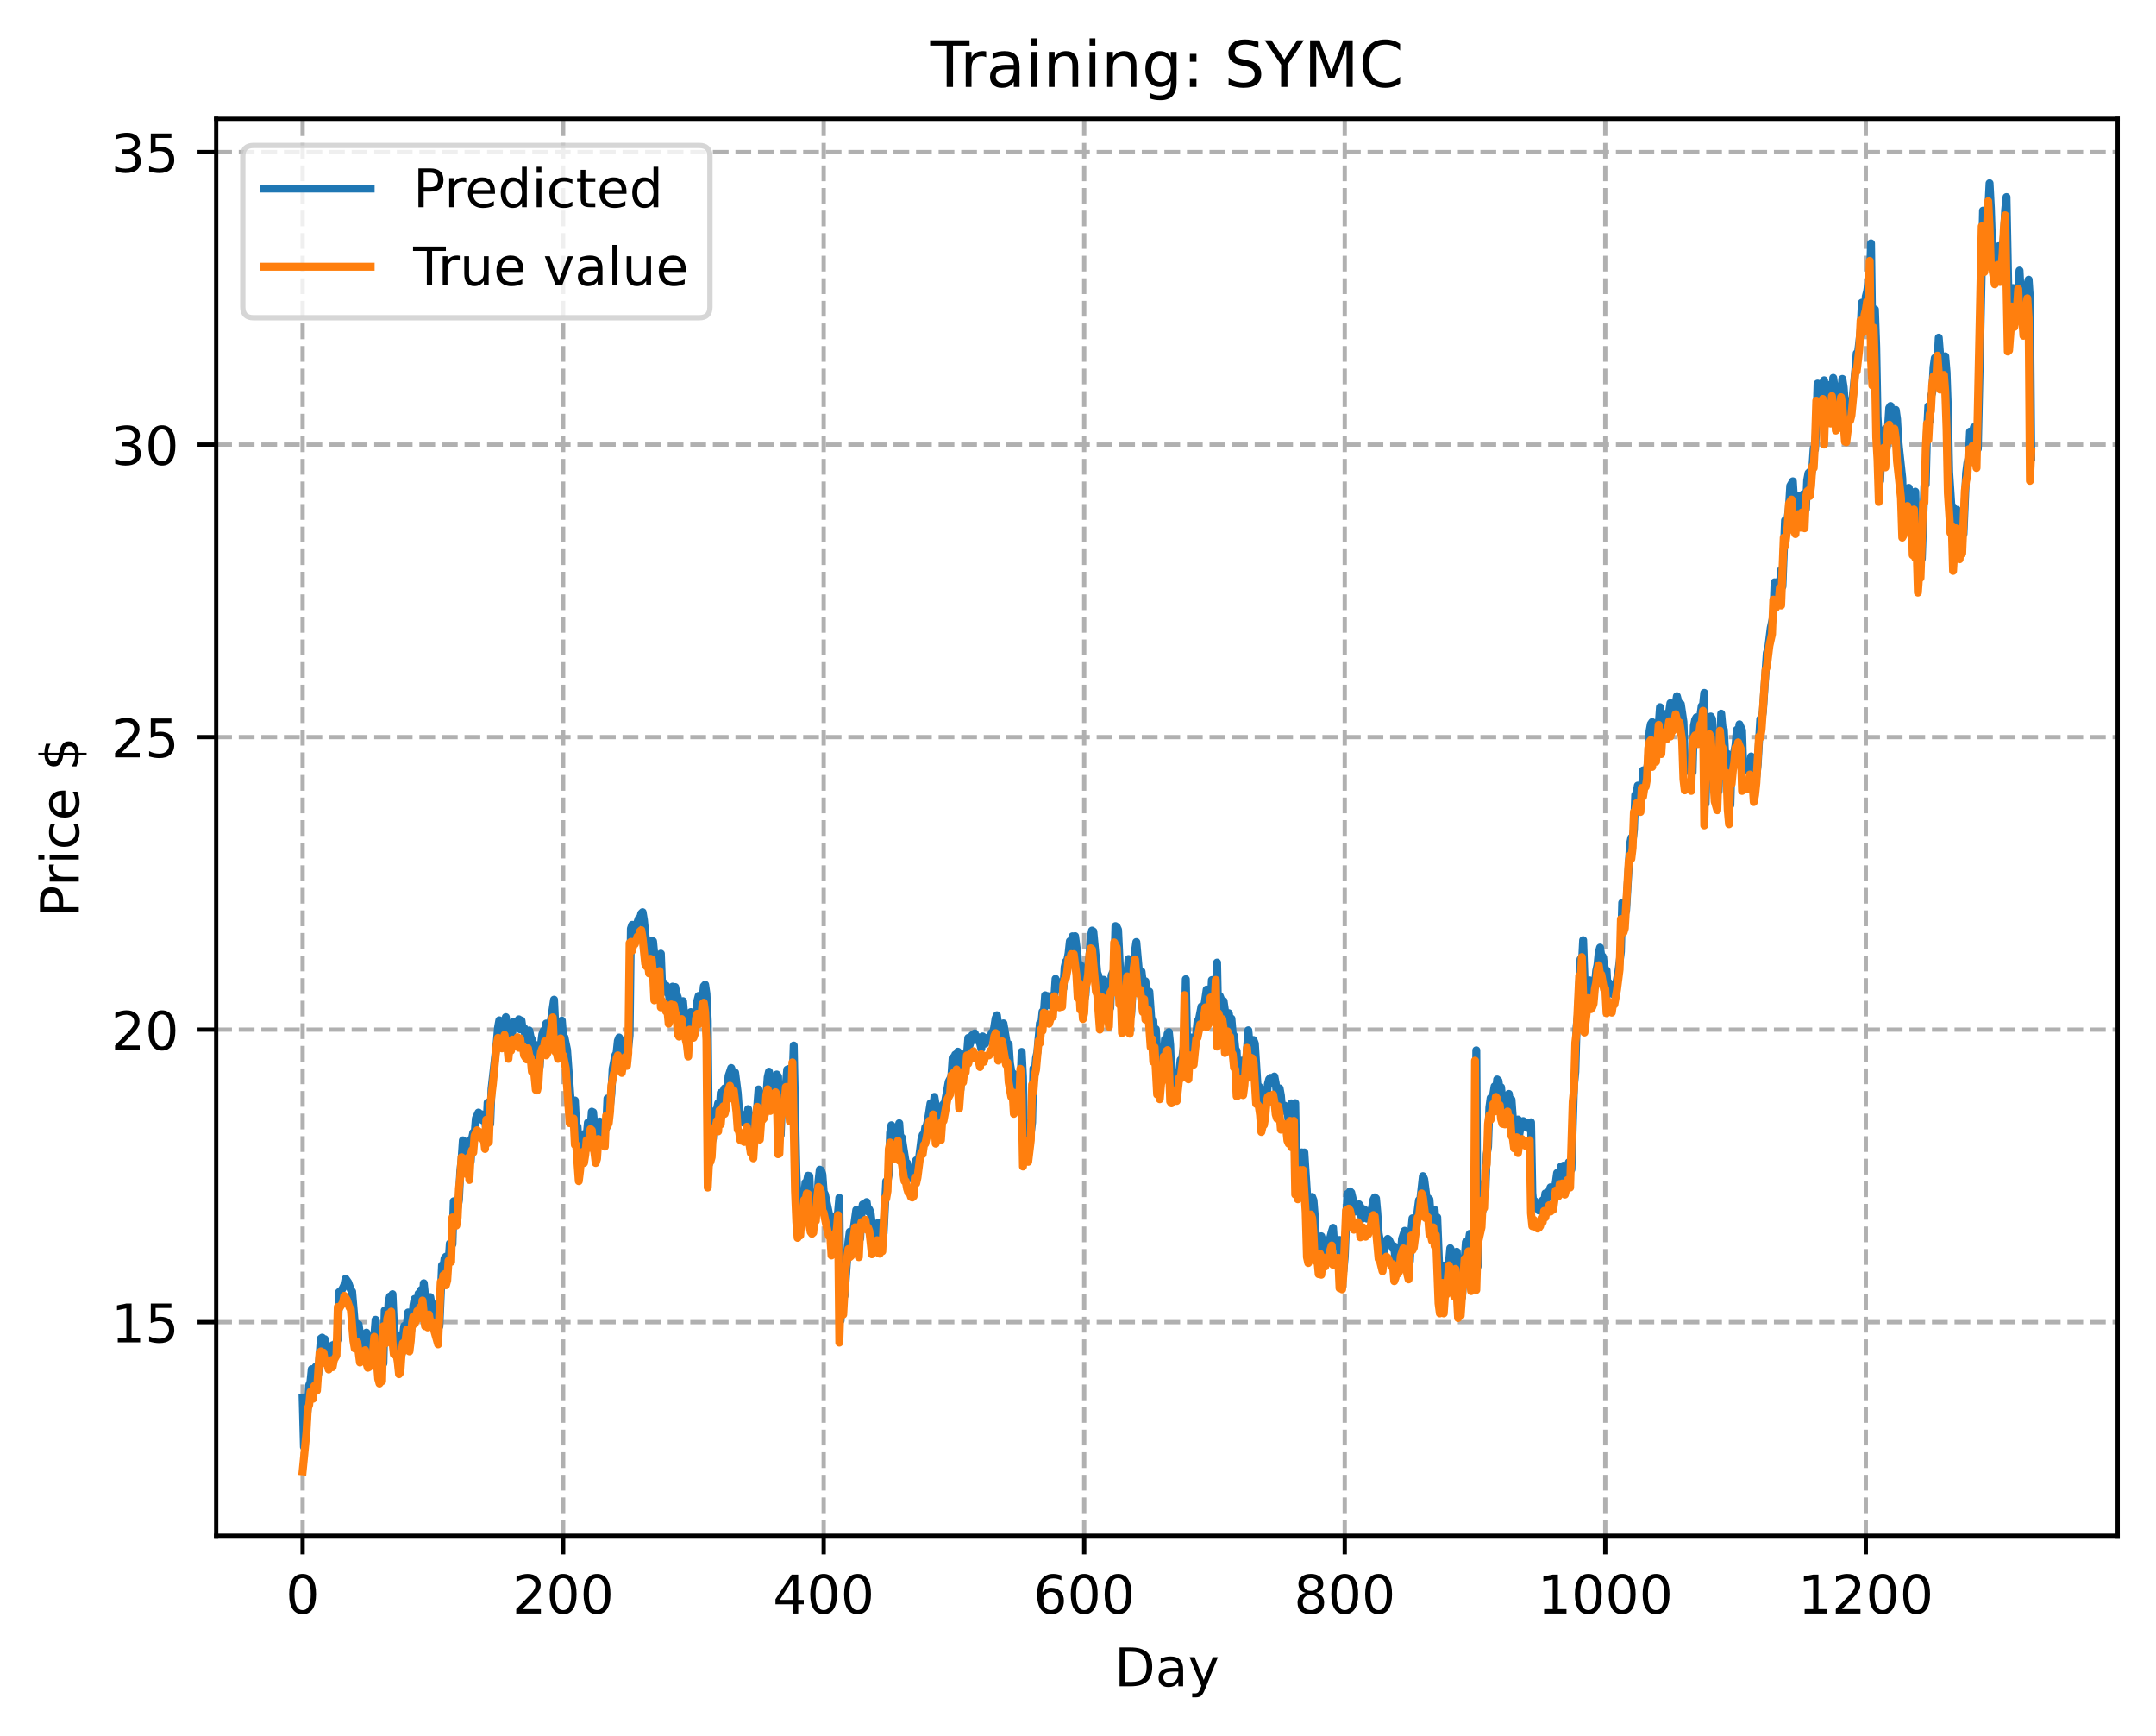 <?xml version="1.0" encoding="utf-8" standalone="no"?>
<!DOCTYPE svg PUBLIC "-//W3C//DTD SVG 1.1//EN"
  "http://www.w3.org/Graphics/SVG/1.1/DTD/svg11.dtd">
<!-- Created with matplotlib (https://matplotlib.org/) -->
<svg height="325.986pt" version="1.1" viewBox="0 0 404.923 325.986" width="404.923pt" xmlns="http://www.w3.org/2000/svg" xmlns:xlink="http://www.w3.org/1999/xlink">
 <defs>
  <style type="text/css">
*{stroke-linecap:butt;stroke-linejoin:round;}
  </style>
 </defs>
 <g id="figure_1">
  <g id="patch_1">
   <path d="M 0 325.986 
L 404.923 325.986 
L 404.923 0 
L 0 0 
z
" style="fill:#ffffff;"/>
  </g>
  <g id="axes_1">
   <g id="patch_2">
    <path d="M 40.603 288.43 
L 397.723 288.43 
L 397.723 22.318 
L 40.603 22.318 
z
" style="fill:#ffffff;"/>
   </g>
   <g id="matplotlib.axis_1">
    <g id="xtick_1">
     <g id="line2d_1">
      <path clip-path="url(#p1c2abc1571)" d="M 56.836 288.43 
L 56.836 22.318 
" style="fill:none;stroke:#b0b0b0;stroke-dasharray:2.96,1.28;stroke-dashoffset:0;stroke-width:0.8;"/>
     </g>
     <g id="line2d_2">
      <defs>
       <path d="M 0 0 
L 0 3.5 
" id="m046757745a" style="stroke:#000000;stroke-width:0.8;"/>
      </defs>
      <g>
       <use style="stroke:#000000;stroke-width:0.8;" x="56.836" xlink:href="#m046757745a" y="288.43"/>
      </g>
     </g>
     <g id="text_1">
      <!-- 0 -->
      <defs>
       <path d="M 31.781 66.406 
Q 24.172 66.406 20.328 58.906 
Q 16.5 51.422 16.5 36.375 
Q 16.5 21.391 20.328 13.891 
Q 24.172 6.391 31.781 6.391 
Q 39.453 6.391 43.281 13.891 
Q 47.125 21.391 47.125 36.375 
Q 47.125 51.422 43.281 58.906 
Q 39.453 66.406 31.781 66.406 
z
M 31.781 74.219 
Q 44.047 74.219 50.516 64.516 
Q 56.984 54.828 56.984 36.375 
Q 56.984 17.969 50.516 8.266 
Q 44.047 -1.422 31.781 -1.422 
Q 19.531 -1.422 13.062 8.266 
Q 6.594 17.969 6.594 36.375 
Q 6.594 54.828 13.062 64.516 
Q 19.531 74.219 31.781 74.219 
z
" id="DejaVuSans-48"/>
      </defs>
      <g transform="translate(53.655 303.029)scale(0.1 -0.1)">
       <use xlink:href="#DejaVuSans-48"/>
      </g>
     </g>
    </g>
    <g id="xtick_2">
     <g id="line2d_3">
      <path clip-path="url(#p1c2abc1571)" d="M 105.766 288.43 
L 105.766 22.318 
" style="fill:none;stroke:#b0b0b0;stroke-dasharray:2.96,1.28;stroke-dashoffset:0;stroke-width:0.8;"/>
     </g>
     <g id="line2d_4">
      <g>
       <use style="stroke:#000000;stroke-width:0.8;" x="105.766" xlink:href="#m046757745a" y="288.43"/>
      </g>
     </g>
     <g id="text_2">
      <!-- 200 -->
      <defs>
       <path d="M 19.188 8.297 
L 53.609 8.297 
L 53.609 0 
L 7.328 0 
L 7.328 8.297 
Q 12.938 14.109 22.625 23.891 
Q 32.328 33.688 34.812 36.531 
Q 39.547 41.844 41.422 45.531 
Q 43.312 49.219 43.312 52.781 
Q 43.312 58.594 39.234 62.25 
Q 35.156 65.922 28.609 65.922 
Q 23.969 65.922 18.812 64.312 
Q 13.672 62.703 7.812 59.422 
L 7.812 69.391 
Q 13.766 71.781 18.938 73 
Q 24.125 74.219 28.422 74.219 
Q 39.75 74.219 46.484 68.547 
Q 53.219 62.891 53.219 53.422 
Q 53.219 48.922 51.531 44.891 
Q 49.859 40.875 45.406 35.406 
Q 44.188 33.984 37.641 27.219 
Q 31.109 20.453 19.188 8.297 
z
" id="DejaVuSans-50"/>
      </defs>
      <g transform="translate(96.223 303.029)scale(0.1 -0.1)">
       <use xlink:href="#DejaVuSans-50"/>
       <use x="63.623" xlink:href="#DejaVuSans-48"/>
       <use x="127.246" xlink:href="#DejaVuSans-48"/>
      </g>
     </g>
    </g>
    <g id="xtick_3">
     <g id="line2d_5">
      <path clip-path="url(#p1c2abc1571)" d="M 154.697 288.43 
L 154.697 22.318 
" style="fill:none;stroke:#b0b0b0;stroke-dasharray:2.96,1.28;stroke-dashoffset:0;stroke-width:0.8;"/>
     </g>
     <g id="line2d_6">
      <g>
       <use style="stroke:#000000;stroke-width:0.8;" x="154.697" xlink:href="#m046757745a" y="288.43"/>
      </g>
     </g>
     <g id="text_3">
      <!-- 400 -->
      <defs>
       <path d="M 37.797 64.312 
L 12.891 25.391 
L 37.797 25.391 
z
M 35.203 72.906 
L 47.609 72.906 
L 47.609 25.391 
L 58.016 25.391 
L 58.016 17.188 
L 47.609 17.188 
L 47.609 0 
L 37.797 0 
L 37.797 17.188 
L 4.891 17.188 
L 4.891 26.703 
z
" id="DejaVuSans-52"/>
      </defs>
      <g transform="translate(145.153 303.029)scale(0.1 -0.1)">
       <use xlink:href="#DejaVuSans-52"/>
       <use x="63.623" xlink:href="#DejaVuSans-48"/>
       <use x="127.246" xlink:href="#DejaVuSans-48"/>
      </g>
     </g>
    </g>
    <g id="xtick_4">
     <g id="line2d_7">
      <path clip-path="url(#p1c2abc1571)" d="M 203.628 288.43 
L 203.628 22.318 
" style="fill:none;stroke:#b0b0b0;stroke-dasharray:2.96,1.28;stroke-dashoffset:0;stroke-width:0.8;"/>
     </g>
     <g id="line2d_8">
      <g>
       <use style="stroke:#000000;stroke-width:0.8;" x="203.628" xlink:href="#m046757745a" y="288.43"/>
      </g>
     </g>
     <g id="text_4">
      <!-- 600 -->
      <defs>
       <path d="M 33.016 40.375 
Q 26.375 40.375 22.484 35.828 
Q 18.609 31.297 18.609 23.391 
Q 18.609 15.531 22.484 10.953 
Q 26.375 6.391 33.016 6.391 
Q 39.656 6.391 43.531 10.953 
Q 47.406 15.531 47.406 23.391 
Q 47.406 31.297 43.531 35.828 
Q 39.656 40.375 33.016 40.375 
z
M 52.594 71.297 
L 52.594 62.312 
Q 48.875 64.062 45.094 64.984 
Q 41.312 65.922 37.594 65.922 
Q 27.828 65.922 22.672 59.328 
Q 17.531 52.734 16.797 39.406 
Q 19.672 43.656 24.016 45.922 
Q 28.375 48.188 33.594 48.188 
Q 44.578 48.188 50.953 41.516 
Q 57.328 34.859 57.328 23.391 
Q 57.328 12.156 50.688 5.359 
Q 44.047 -1.422 33.016 -1.422 
Q 20.359 -1.422 13.672 8.266 
Q 6.984 17.969 6.984 36.375 
Q 6.984 53.656 15.188 63.938 
Q 23.391 74.219 37.203 74.219 
Q 40.922 74.219 44.703 73.484 
Q 48.484 72.75 52.594 71.297 
z
" id="DejaVuSans-54"/>
      </defs>
      <g transform="translate(194.084 303.029)scale(0.1 -0.1)">
       <use xlink:href="#DejaVuSans-54"/>
       <use x="63.623" xlink:href="#DejaVuSans-48"/>
       <use x="127.246" xlink:href="#DejaVuSans-48"/>
      </g>
     </g>
    </g>
    <g id="xtick_5">
     <g id="line2d_9">
      <path clip-path="url(#p1c2abc1571)" d="M 252.558 288.43 
L 252.558 22.318 
" style="fill:none;stroke:#b0b0b0;stroke-dasharray:2.96,1.28;stroke-dashoffset:0;stroke-width:0.8;"/>
     </g>
     <g id="line2d_10">
      <g>
       <use style="stroke:#000000;stroke-width:0.8;" x="252.558" xlink:href="#m046757745a" y="288.43"/>
      </g>
     </g>
     <g id="text_5">
      <!-- 800 -->
      <defs>
       <path d="M 31.781 34.625 
Q 24.75 34.625 20.719 30.859 
Q 16.703 27.094 16.703 20.516 
Q 16.703 13.922 20.719 10.156 
Q 24.75 6.391 31.781 6.391 
Q 38.812 6.391 42.859 10.172 
Q 46.922 13.969 46.922 20.516 
Q 46.922 27.094 42.891 30.859 
Q 38.875 34.625 31.781 34.625 
z
M 21.922 38.812 
Q 15.578 40.375 12.031 44.719 
Q 8.5 49.078 8.5 55.328 
Q 8.5 64.062 14.719 69.141 
Q 20.953 74.219 31.781 74.219 
Q 42.672 74.219 48.875 69.141 
Q 55.078 64.062 55.078 55.328 
Q 55.078 49.078 51.531 44.719 
Q 48 40.375 41.703 38.812 
Q 48.828 37.156 52.797 32.312 
Q 56.781 27.484 56.781 20.516 
Q 56.781 9.906 50.312 4.234 
Q 43.844 -1.422 31.781 -1.422 
Q 19.734 -1.422 13.25 4.234 
Q 6.781 9.906 6.781 20.516 
Q 6.781 27.484 10.781 32.312 
Q 14.797 37.156 21.922 38.812 
z
M 18.312 54.391 
Q 18.312 48.734 21.844 45.562 
Q 25.391 42.391 31.781 42.391 
Q 38.141 42.391 41.719 45.562 
Q 45.312 48.734 45.312 54.391 
Q 45.312 60.062 41.719 63.234 
Q 38.141 66.406 31.781 66.406 
Q 25.391 66.406 21.844 63.234 
Q 18.312 60.062 18.312 54.391 
z
" id="DejaVuSans-56"/>
      </defs>
      <g transform="translate(243.015 303.029)scale(0.1 -0.1)">
       <use xlink:href="#DejaVuSans-56"/>
       <use x="63.623" xlink:href="#DejaVuSans-48"/>
       <use x="127.246" xlink:href="#DejaVuSans-48"/>
      </g>
     </g>
    </g>
    <g id="xtick_6">
     <g id="line2d_11">
      <path clip-path="url(#p1c2abc1571)" d="M 301.489 288.43 
L 301.489 22.318 
" style="fill:none;stroke:#b0b0b0;stroke-dasharray:2.96,1.28;stroke-dashoffset:0;stroke-width:0.8;"/>
     </g>
     <g id="line2d_12">
      <g>
       <use style="stroke:#000000;stroke-width:0.8;" x="301.489" xlink:href="#m046757745a" y="288.43"/>
      </g>
     </g>
     <g id="text_6">
      <!-- 1000 -->
      <defs>
       <path d="M 12.406 8.297 
L 28.516 8.297 
L 28.516 63.922 
L 10.984 60.406 
L 10.984 69.391 
L 28.422 72.906 
L 38.281 72.906 
L 38.281 8.297 
L 54.391 8.297 
L 54.391 0 
L 12.406 0 
z
" id="DejaVuSans-49"/>
      </defs>
      <g transform="translate(288.764 303.029)scale(0.1 -0.1)">
       <use xlink:href="#DejaVuSans-49"/>
       <use x="63.623" xlink:href="#DejaVuSans-48"/>
       <use x="127.246" xlink:href="#DejaVuSans-48"/>
       <use x="190.869" xlink:href="#DejaVuSans-48"/>
      </g>
     </g>
    </g>
    <g id="xtick_7">
     <g id="line2d_13">
      <path clip-path="url(#p1c2abc1571)" d="M 350.419 288.43 
L 350.419 22.318 
" style="fill:none;stroke:#b0b0b0;stroke-dasharray:2.96,1.28;stroke-dashoffset:0;stroke-width:0.8;"/>
     </g>
     <g id="line2d_14">
      <g>
       <use style="stroke:#000000;stroke-width:0.8;" x="350.419" xlink:href="#m046757745a" y="288.43"/>
      </g>
     </g>
     <g id="text_7">
      <!-- 1200 -->
      <g transform="translate(337.694 303.029)scale(0.1 -0.1)">
       <use xlink:href="#DejaVuSans-49"/>
       <use x="63.623" xlink:href="#DejaVuSans-50"/>
       <use x="127.246" xlink:href="#DejaVuSans-48"/>
       <use x="190.869" xlink:href="#DejaVuSans-48"/>
      </g>
     </g>
    </g>
    <g id="text_8">
     <!-- Day -->
     <defs>
      <path d="M 19.672 64.797 
L 19.672 8.109 
L 31.594 8.109 
Q 46.688 8.109 53.688 14.938 
Q 60.688 21.781 60.688 36.531 
Q 60.688 51.172 53.688 57.984 
Q 46.688 64.797 31.594 64.797 
z
M 9.812 72.906 
L 30.078 72.906 
Q 51.266 72.906 61.172 64.094 
Q 71.094 55.281 71.094 36.531 
Q 71.094 17.672 61.125 8.828 
Q 51.172 0 30.078 0 
L 9.812 0 
z
" id="DejaVuSans-68"/>
      <path d="M 34.281 27.484 
Q 23.391 27.484 19.188 25 
Q 14.984 22.516 14.984 16.5 
Q 14.984 11.719 18.141 8.906 
Q 21.297 6.109 26.703 6.109 
Q 34.188 6.109 38.703 11.406 
Q 43.219 16.703 43.219 25.484 
L 43.219 27.484 
z
M 52.203 31.203 
L 52.203 0 
L 43.219 0 
L 43.219 8.297 
Q 40.141 3.328 35.547 0.953 
Q 30.953 -1.422 24.312 -1.422 
Q 15.922 -1.422 10.953 3.297 
Q 6 8.016 6 15.922 
Q 6 25.141 12.172 29.828 
Q 18.359 34.516 30.609 34.516 
L 43.219 34.516 
L 43.219 35.406 
Q 43.219 41.609 39.141 45 
Q 35.062 48.391 27.688 48.391 
Q 23 48.391 18.547 47.266 
Q 14.109 46.141 10.016 43.891 
L 10.016 52.203 
Q 14.938 54.109 19.578 55.047 
Q 24.219 56 28.609 56 
Q 40.484 56 46.344 49.844 
Q 52.203 43.703 52.203 31.203 
z
" id="DejaVuSans-97"/>
      <path d="M 32.172 -5.078 
Q 28.375 -14.844 24.75 -17.812 
Q 21.141 -20.797 15.094 -20.797 
L 7.906 -20.797 
L 7.906 -13.281 
L 13.188 -13.281 
Q 16.891 -13.281 18.938 -11.516 
Q 21 -9.766 23.484 -3.219 
L 25.094 0.875 
L 2.984 54.688 
L 12.5 54.688 
L 29.594 11.922 
L 46.688 54.688 
L 56.203 54.688 
z
" id="DejaVuSans-121"/>
     </defs>
     <g transform="translate(209.29 316.707)scale(0.1 -0.1)">
      <use xlink:href="#DejaVuSans-68"/>
      <use x="77.002" xlink:href="#DejaVuSans-97"/>
      <use x="138.281" xlink:href="#DejaVuSans-121"/>
     </g>
    </g>
   </g>
   <g id="matplotlib.axis_2">
    <g id="ytick_1">
     <g id="line2d_15">
      <path clip-path="url(#p1c2abc1571)" d="M 40.603 248.315 
L 397.723 248.315 
" style="fill:none;stroke:#b0b0b0;stroke-dasharray:2.96,1.28;stroke-dashoffset:0;stroke-width:0.8;"/>
     </g>
     <g id="line2d_16">
      <defs>
       <path d="M 0 0 
L -3.5 0 
" id="m2ea7cbc07d" style="stroke:#000000;stroke-width:0.8;"/>
      </defs>
      <g>
       <use style="stroke:#000000;stroke-width:0.8;" x="40.603" xlink:href="#m2ea7cbc07d" y="248.315"/>
      </g>
     </g>
     <g id="text_9">
      <!-- 15 -->
      <defs>
       <path d="M 10.797 72.906 
L 49.516 72.906 
L 49.516 64.594 
L 19.828 64.594 
L 19.828 46.734 
Q 21.969 47.469 24.109 47.828 
Q 26.266 48.188 28.422 48.188 
Q 40.625 48.188 47.75 41.5 
Q 54.891 34.812 54.891 23.391 
Q 54.891 11.625 47.562 5.094 
Q 40.234 -1.422 26.906 -1.422 
Q 22.312 -1.422 17.547 -0.641 
Q 12.797 0.141 7.719 1.703 
L 7.719 11.625 
Q 12.109 9.234 16.797 8.062 
Q 21.484 6.891 26.703 6.891 
Q 35.156 6.891 40.078 11.328 
Q 45.016 15.766 45.016 23.391 
Q 45.016 31 40.078 35.438 
Q 35.156 39.891 26.703 39.891 
Q 22.75 39.891 18.812 39.016 
Q 14.891 38.141 10.797 36.281 
z
" id="DejaVuSans-53"/>
      </defs>
      <g transform="translate(20.878 252.115)scale(0.1 -0.1)">
       <use xlink:href="#DejaVuSans-49"/>
       <use x="63.623" xlink:href="#DejaVuSans-53"/>
      </g>
     </g>
    </g>
    <g id="ytick_2">
     <g id="line2d_17">
      <path clip-path="url(#p1c2abc1571)" d="M 40.603 193.376 
L 397.723 193.376 
" style="fill:none;stroke:#b0b0b0;stroke-dasharray:2.96,1.28;stroke-dashoffset:0;stroke-width:0.8;"/>
     </g>
     <g id="line2d_18">
      <g>
       <use style="stroke:#000000;stroke-width:0.8;" x="40.603" xlink:href="#m2ea7cbc07d" y="193.376"/>
      </g>
     </g>
     <g id="text_10">
      <!-- 20 -->
      <g transform="translate(20.878 197.176)scale(0.1 -0.1)">
       <use xlink:href="#DejaVuSans-50"/>
       <use x="63.623" xlink:href="#DejaVuSans-48"/>
      </g>
     </g>
    </g>
    <g id="ytick_3">
     <g id="line2d_19">
      <path clip-path="url(#p1c2abc1571)" d="M 40.603 138.438 
L 397.723 138.438 
" style="fill:none;stroke:#b0b0b0;stroke-dasharray:2.96,1.28;stroke-dashoffset:0;stroke-width:0.8;"/>
     </g>
     <g id="line2d_20">
      <g>
       <use style="stroke:#000000;stroke-width:0.8;" x="40.603" xlink:href="#m2ea7cbc07d" y="138.438"/>
      </g>
     </g>
     <g id="text_11">
      <!-- 25 -->
      <g transform="translate(20.878 142.237)scale(0.1 -0.1)">
       <use xlink:href="#DejaVuSans-50"/>
       <use x="63.623" xlink:href="#DejaVuSans-53"/>
      </g>
     </g>
    </g>
    <g id="ytick_4">
     <g id="line2d_21">
      <path clip-path="url(#p1c2abc1571)" d="M 40.603 83.499 
L 397.723 83.499 
" style="fill:none;stroke:#b0b0b0;stroke-dasharray:2.96,1.28;stroke-dashoffset:0;stroke-width:0.8;"/>
     </g>
     <g id="line2d_22">
      <g>
       <use style="stroke:#000000;stroke-width:0.8;" x="40.603" xlink:href="#m2ea7cbc07d" y="83.499"/>
      </g>
     </g>
     <g id="text_12">
      <!-- 30 -->
      <defs>
       <path d="M 40.578 39.312 
Q 47.656 37.797 51.625 33 
Q 55.609 28.219 55.609 21.188 
Q 55.609 10.406 48.188 4.484 
Q 40.766 -1.422 27.094 -1.422 
Q 22.516 -1.422 17.656 -0.516 
Q 12.797 0.391 7.625 2.203 
L 7.625 11.719 
Q 11.719 9.328 16.594 8.109 
Q 21.484 6.891 26.812 6.891 
Q 36.078 6.891 40.938 10.547 
Q 45.797 14.203 45.797 21.188 
Q 45.797 27.641 41.281 31.266 
Q 36.766 34.906 28.719 34.906 
L 20.219 34.906 
L 20.219 43.016 
L 29.109 43.016 
Q 36.375 43.016 40.234 45.922 
Q 44.094 48.828 44.094 54.297 
Q 44.094 59.906 40.109 62.906 
Q 36.141 65.922 28.719 65.922 
Q 24.656 65.922 20.016 65.031 
Q 15.375 64.156 9.812 62.312 
L 9.812 71.094 
Q 15.438 72.656 20.344 73.438 
Q 25.25 74.219 29.594 74.219 
Q 40.828 74.219 47.359 69.109 
Q 53.906 64.016 53.906 55.328 
Q 53.906 49.266 50.438 45.094 
Q 46.969 40.922 40.578 39.312 
z
" id="DejaVuSans-51"/>
      </defs>
      <g transform="translate(20.878 87.298)scale(0.1 -0.1)">
       <use xlink:href="#DejaVuSans-51"/>
       <use x="63.623" xlink:href="#DejaVuSans-48"/>
      </g>
     </g>
    </g>
    <g id="ytick_5">
     <g id="line2d_23">
      <path clip-path="url(#p1c2abc1571)" d="M 40.603 28.56 
L 397.723 28.56 
" style="fill:none;stroke:#b0b0b0;stroke-dasharray:2.96,1.28;stroke-dashoffset:0;stroke-width:0.8;"/>
     </g>
     <g id="line2d_24">
      <g>
       <use style="stroke:#000000;stroke-width:0.8;" x="40.603" xlink:href="#m2ea7cbc07d" y="28.56"/>
      </g>
     </g>
     <g id="text_13">
      <!-- 35 -->
      <g transform="translate(20.878 32.359)scale(0.1 -0.1)">
       <use xlink:href="#DejaVuSans-51"/>
       <use x="63.623" xlink:href="#DejaVuSans-53"/>
      </g>
     </g>
    </g>
    <g id="text_14">
     <!-- Price $ -->
     <defs>
      <path d="M 19.672 64.797 
L 19.672 37.406 
L 32.078 37.406 
Q 38.969 37.406 42.719 40.969 
Q 46.484 44.531 46.484 51.125 
Q 46.484 57.672 42.719 61.234 
Q 38.969 64.797 32.078 64.797 
z
M 9.812 72.906 
L 32.078 72.906 
Q 44.344 72.906 50.609 67.359 
Q 56.891 61.812 56.891 51.125 
Q 56.891 40.328 50.609 34.812 
Q 44.344 29.297 32.078 29.297 
L 19.672 29.297 
L 19.672 0 
L 9.812 0 
z
" id="DejaVuSans-80"/>
      <path d="M 41.109 46.297 
Q 39.594 47.172 37.812 47.578 
Q 36.031 48 33.891 48 
Q 26.266 48 22.188 43.047 
Q 18.109 38.094 18.109 28.812 
L 18.109 0 
L 9.078 0 
L 9.078 54.688 
L 18.109 54.688 
L 18.109 46.188 
Q 20.953 51.172 25.484 53.578 
Q 30.031 56 36.531 56 
Q 37.453 56 38.578 55.875 
Q 39.703 55.766 41.062 55.516 
z
" id="DejaVuSans-114"/>
      <path d="M 9.422 54.688 
L 18.406 54.688 
L 18.406 0 
L 9.422 0 
z
M 9.422 75.984 
L 18.406 75.984 
L 18.406 64.594 
L 9.422 64.594 
z
" id="DejaVuSans-105"/>
      <path d="M 48.781 52.594 
L 48.781 44.188 
Q 44.969 46.297 41.141 47.344 
Q 37.312 48.391 33.406 48.391 
Q 24.656 48.391 19.812 42.844 
Q 14.984 37.312 14.984 27.297 
Q 14.984 17.281 19.812 11.734 
Q 24.656 6.203 33.406 6.203 
Q 37.312 6.203 41.141 7.25 
Q 44.969 8.297 48.781 10.406 
L 48.781 2.094 
Q 45.016 0.344 40.984 -0.531 
Q 36.969 -1.422 32.422 -1.422 
Q 20.062 -1.422 12.781 6.344 
Q 5.516 14.109 5.516 27.297 
Q 5.516 40.672 12.859 48.328 
Q 20.219 56 33.016 56 
Q 37.156 56 41.109 55.141 
Q 45.062 54.297 48.781 52.594 
z
" id="DejaVuSans-99"/>
      <path d="M 56.203 29.594 
L 56.203 25.203 
L 14.891 25.203 
Q 15.484 15.922 20.484 11.062 
Q 25.484 6.203 34.422 6.203 
Q 39.594 6.203 44.453 7.469 
Q 49.312 8.734 54.109 11.281 
L 54.109 2.781 
Q 49.266 0.734 44.188 -0.344 
Q 39.109 -1.422 33.891 -1.422 
Q 20.797 -1.422 13.156 6.188 
Q 5.516 13.812 5.516 26.812 
Q 5.516 40.234 12.766 48.109 
Q 20.016 56 32.328 56 
Q 43.359 56 49.781 48.891 
Q 56.203 41.797 56.203 29.594 
z
M 47.219 32.234 
Q 47.125 39.594 43.094 43.984 
Q 39.062 48.391 32.422 48.391 
Q 24.906 48.391 20.391 44.141 
Q 15.875 39.891 15.188 32.172 
z
" id="DejaVuSans-101"/>
      <path id="DejaVuSans-32"/>
      <path d="M 33.797 -14.703 
L 28.906 -14.703 
L 28.859 0 
Q 23.734 0.094 18.609 1.188 
Q 13.484 2.297 8.297 4.5 
L 8.297 13.281 
Q 13.281 10.156 18.375 8.562 
Q 23.484 6.984 28.906 6.938 
L 28.906 29.203 
Q 18.109 30.953 13.203 35.156 
Q 8.297 39.359 8.297 46.688 
Q 8.297 54.641 13.625 59.219 
Q 18.953 63.812 28.906 64.5 
L 28.906 75.984 
L 33.797 75.984 
L 33.797 64.656 
Q 38.328 64.453 42.578 63.688 
Q 46.828 62.938 50.875 61.625 
L 50.875 53.078 
Q 46.828 55.125 42.547 56.25 
Q 38.281 57.375 33.797 57.562 
L 33.797 36.719 
Q 44.875 35.016 50.094 30.609 
Q 55.328 26.219 55.328 18.609 
Q 55.328 10.359 49.781 5.594 
Q 44.234 0.828 33.797 0.094 
z
M 28.906 37.594 
L 28.906 57.625 
Q 23.25 56.984 20.266 54.391 
Q 17.281 51.812 17.281 47.516 
Q 17.281 43.312 20.031 40.969 
Q 22.797 38.625 28.906 37.594 
z
M 33.797 28.219 
L 33.797 7.078 
Q 39.984 7.906 43.141 10.594 
Q 46.297 13.281 46.297 17.672 
Q 46.297 21.969 43.281 24.5 
Q 40.281 27.047 33.797 28.219 
z
" id="DejaVuSans-36"/>
     </defs>
     <g transform="translate(14.798 172.342)rotate(-90)scale(0.1 -0.1)">
      <use xlink:href="#DejaVuSans-80"/>
      <use x="58.553" xlink:href="#DejaVuSans-114"/>
      <use x="99.666" xlink:href="#DejaVuSans-105"/>
      <use x="127.449" xlink:href="#DejaVuSans-99"/>
      <use x="182.43" xlink:href="#DejaVuSans-101"/>
      <use x="243.953" xlink:href="#DejaVuSans-32"/>
      <use x="275.74" xlink:href="#DejaVuSans-36"/>
     </g>
    </g>
   </g>
   <g id="line2d_25">
    <path clip-path="url(#p1c2abc1571)" d="M 56.836 262.48 
L 57.081 271.757 
L 57.814 264.425 
L 58.059 260.162 
L 58.304 259.528 
L 58.548 257.153 
L 58.793 257.652 
L 59.038 258.734 
L 59.282 256.701 
L 59.772 258.027 
L 60.261 251.401 
L 60.506 251.222 
L 60.75 252.434 
L 60.995 251.507 
L 61.24 252.827 
L 61.484 253.467 
L 61.729 253.657 
L 61.974 254.458 
L 62.463 252.642 
L 62.708 253.837 
L 62.952 252.538 
L 63.441 251.528 
L 63.686 242.673 
L 63.931 242.714 
L 64.42 241.873 
L 64.665 241.369 
L 64.909 240.156 
L 65.399 240.859 
L 65.888 242.244 
L 66.133 242.571 
L 66.622 248.394 
L 66.867 249.843 
L 67.111 249.89 
L 67.356 248.747 
L 67.845 252.512 
L 68.09 251.174 
L 68.335 251.346 
L 68.579 250.514 
L 68.824 250.289 
L 69.069 252.613 
L 69.313 253.518 
L 69.558 253.43 
L 69.802 251.1 
L 70.047 251.689 
L 70.292 250.973 
L 70.536 247.871 
L 70.781 251.804 
L 71.026 252.539 
L 71.27 255.513 
L 71.515 256.436 
L 71.76 256.159 
L 72.004 256.068 
L 72.249 246.119 
L 72.494 247.131 
L 72.738 248.958 
L 72.983 244.514 
L 73.228 243.494 
L 73.472 244.309 
L 73.717 243.062 
L 73.962 248.529 
L 74.206 250.893 
L 74.451 250.742 
L 74.696 250.858 
L 74.94 252.38 
L 75.185 254.668 
L 75.429 254.41 
L 75.674 250.902 
L 75.919 249.016 
L 76.163 250.356 
L 76.408 248.793 
L 76.653 246.498 
L 76.897 247.909 
L 77.142 250.387 
L 77.387 248.536 
L 77.631 245.193 
L 77.876 243.951 
L 78.121 245.31 
L 78.365 244.801 
L 78.61 242.957 
L 78.855 243.003 
L 79.099 242.267 
L 79.344 244.154 
L 79.589 241.013 
L 80.078 245.667 
L 80.323 244.548 
L 80.567 245.893 
L 80.812 243.61 
L 81.056 245.151 
L 81.301 244.875 
L 82.524 249.103 
L 83.014 237.642 
L 83.258 238.132 
L 83.503 236.327 
L 83.748 236.019 
L 83.992 237.986 
L 84.237 237.177 
L 84.482 233.547 
L 84.726 233.462 
L 84.971 233.684 
L 85.216 225.615 
L 85.46 226.656 
L 85.705 225.401 
L 85.95 226.829 
L 86.194 225.342 
L 86.439 220.09 
L 86.684 217.836 
L 86.928 214.176 
L 87.173 216.187 
L 87.417 215.988 
L 87.662 215.31 
L 87.907 217.083 
L 88.151 214.163 
L 88.396 218.129 
L 88.641 213.881 
L 88.885 212.708 
L 89.13 213.102 
L 89.375 210.032 
L 89.864 208.951 
L 90.109 209.67 
L 90.353 209.249 
L 90.598 210.398 
L 90.843 209.897 
L 91.087 210.206 
L 91.332 212.342 
L 91.577 207.09 
L 91.821 211.204 
L 92.066 211.101 
L 92.311 204.507 
L 93.289 195.839 
L 93.534 192.994 
L 93.778 191.629 
L 94.268 193.172 
L 94.512 193.49 
L 94.757 192.64 
L 95.002 191.032 
L 95.246 192.595 
L 95.491 192.952 
L 95.736 195.391 
L 95.98 192.892 
L 96.225 193.896 
L 96.47 191.914 
L 96.714 192.508 
L 96.959 192.41 
L 97.204 192.718 
L 97.448 191.442 
L 97.693 193.323 
L 97.938 191.672 
L 98.182 193.436 
L 98.427 193.055 
L 98.672 194.748 
L 99.161 195.549 
L 99.405 193.545 
L 99.65 194.779 
L 99.895 195.24 
L 100.139 197.796 
L 100.384 196.151 
L 100.873 201.196 
L 101.118 201.359 
L 101.363 200.307 
L 101.607 196.156 
L 101.852 194.261 
L 102.097 193.577 
L 102.341 193.751 
L 102.586 192.236 
L 102.831 194.728 
L 103.075 194.362 
L 104.054 187.757 
L 104.299 192.912 
L 104.543 194.078 
L 104.788 194.303 
L 105.032 195.38 
L 105.277 192.889 
L 105.522 191.677 
L 105.766 194.734 
L 106.011 194.802 
L 106.5 197.148 
L 107.234 207.407 
L 107.479 207.045 
L 107.724 207.283 
L 107.968 206.689 
L 108.213 211.467 
L 108.458 211.583 
L 108.947 218.277 
L 109.192 216.453 
L 109.436 213.566 
L 109.681 212.993 
L 109.926 215.009 
L 110.17 213.557 
L 110.415 210.841 
L 110.66 211.936 
L 110.904 212.185 
L 111.149 208.787 
L 111.393 208.902 
L 111.638 211.669 
L 112.127 214.936 
L 112.372 214.245 
L 112.617 210.637 
L 113.595 211.183 
L 113.84 211.922 
L 114.085 206.316 
L 114.329 208.092 
L 114.574 207.613 
L 114.819 205.464 
L 115.063 200.714 
L 115.553 198.214 
L 115.797 197.743 
L 116.042 195.468 
L 116.287 194.862 
L 116.531 197.392 
L 116.776 197.236 
L 117.02 198.071 
L 117.51 195.302 
L 117.754 195.07 
L 117.999 196.761 
L 118.244 194.451 
L 118.488 174.403 
L 118.733 173.701 
L 118.978 175.287 
L 119.222 174.084 
L 119.467 173.942 
L 119.956 172.519 
L 120.201 172.519 
L 120.446 171.565 
L 120.69 171.323 
L 120.935 172.797 
L 121.424 177.561 
L 121.669 178.029 
L 121.914 177.417 
L 122.158 179.339 
L 122.403 176.742 
L 122.648 176.786 
L 122.892 179.338 
L 123.137 184.285 
L 123.381 182.48 
L 123.626 179.357 
L 123.871 183.032 
L 124.115 179.111 
L 124.36 185.595 
L 124.605 184.571 
L 124.849 185.392 
L 125.094 185.101 
L 125.339 186.501 
L 125.583 186.226 
L 125.828 188.77 
L 126.073 187.876 
L 126.317 185.307 
L 126.562 185.89 
L 126.807 185.383 
L 127.051 186.637 
L 127.296 187.29 
L 127.541 190.701 
L 127.785 191.213 
L 128.275 188.033 
L 128.519 190.878 
L 128.764 190.739 
L 129.253 192.753 
L 129.498 194.914 
L 129.742 190.09 
L 129.987 190.192 
L 130.476 191.498 
L 130.721 190.854 
L 130.966 187.961 
L 131.21 187.046 
L 131.455 188.944 
L 131.7 187.494 
L 131.944 187.758 
L 132.189 185.21 
L 132.434 184.94 
L 132.678 186.634 
L 132.923 191.768 
L 133.168 218.645 
L 133.412 214.638 
L 133.657 214.558 
L 133.902 213.826 
L 134.146 209.383 
L 134.391 208.55 
L 134.636 208.393 
L 134.88 207.178 
L 135.125 209.023 
L 135.369 205.237 
L 135.614 207.694 
L 135.859 204.9 
L 136.103 204.409 
L 136.348 205.775 
L 136.593 204.853 
L 136.837 202.057 
L 137.327 200.588 
L 137.571 201.305 
L 137.816 202.896 
L 138.061 201.436 
L 138.55 205.275 
L 138.795 208.625 
L 139.039 209.028 
L 139.284 210.641 
L 139.529 210.811 
L 139.773 210.306 
L 140.018 211.048 
L 140.263 210.86 
L 140.507 208.305 
L 141.241 213.084 
L 141.486 212.383 
L 141.73 214.073 
L 142.464 204.616 
L 142.709 206.371 
L 142.954 210.526 
L 143.198 207.303 
L 143.688 206.698 
L 143.932 205.862 
L 144.177 202.329 
L 144.422 201.274 
L 144.666 202.195 
L 144.911 205.175 
L 145.156 205.014 
L 145.4 202.877 
L 145.645 203.264 
L 145.89 201.808 
L 146.134 202.196 
L 146.379 213.025 
L 146.624 213.179 
L 146.868 207.016 
L 147.357 204.052 
L 147.602 203.699 
L 147.847 200.886 
L 148.091 200.782 
L 148.581 207.094 
L 148.825 203.669 
L 149.07 196.368 
L 149.559 219.969 
L 149.804 225.774 
L 150.049 228.783 
L 150.293 227.889 
L 150.538 228.598 
L 150.783 224.958 
L 151.027 224.979 
L 151.272 222.101 
L 151.517 222.111 
L 151.761 220.816 
L 152.006 220.876 
L 152.251 226.494 
L 152.495 227.911 
L 152.74 228.266 
L 152.984 228.085 
L 153.229 225.465 
L 153.474 225.948 
L 153.718 221.823 
L 153.963 219.684 
L 154.208 219.824 
L 154.452 220.553 
L 154.697 223.835 
L 154.942 224.328 
L 155.676 227.865 
L 155.92 228.737 
L 156.165 228.451 
L 156.41 232.272 
L 156.899 230.232 
L 157.144 228.408 
L 157.388 227.74 
L 157.633 224.963 
L 157.878 248.007 
L 158.122 240.954 
L 158.367 241.068 
L 158.612 243.361 
L 159.345 233.219 
L 159.59 231.356 
L 159.835 232.758 
L 160.079 232.546 
L 160.813 227.25 
L 161.058 227.2 
L 161.303 229.31 
L 161.547 232.635 
L 161.792 227.719 
L 162.037 226.215 
L 162.281 226.837 
L 162.526 226.648 
L 162.771 225.768 
L 163.015 227.53 
L 163.26 227.148 
L 163.505 227.775 
L 163.994 232.11 
L 164.239 231.419 
L 164.483 230.35 
L 164.728 231.402 
L 164.972 229.638 
L 165.217 231.92 
L 165.462 232.079 
L 165.706 230.911 
L 165.951 231.624 
L 166.44 221.856 
L 166.685 221.853 
L 166.93 220.457 
L 167.174 212.736 
L 167.419 211.34 
L 167.664 211.722 
L 167.908 214.362 
L 168.398 213.182 
L 168.642 212.759 
L 168.887 210.961 
L 169.132 214.528 
L 169.376 213.654 
L 170.11 218.363 
L 170.355 218.422 
L 170.844 220.604 
L 171.089 220.529 
L 171.333 221.383 
L 171.578 221.519 
L 171.823 221.314 
L 172.067 217.915 
L 172.312 218.894 
L 172.557 217.86 
L 173.046 214.036 
L 173.291 213.142 
L 173.535 213.43 
L 173.78 211.723 
L 174.025 211.453 
L 174.269 210.38 
L 174.759 207.214 
L 175.003 207.389 
L 175.248 208.655 
L 175.493 206.015 
L 175.737 207.532 
L 175.982 211.291 
L 176.471 207.831 
L 176.716 209.819 
L 176.96 210.735 
L 177.205 207.351 
L 177.45 207.15 
L 178.184 203.141 
L 178.673 202.219 
L 178.918 198.695 
L 179.162 199.023 
L 179.407 198.072 
L 179.652 199.417 
L 179.896 197.522 
L 180.141 200.336 
L 180.386 204.656 
L 180.875 198.203 
L 181.12 199.849 
L 181.364 197.782 
L 181.609 198.028 
L 181.854 194.931 
L 182.098 196.334 
L 182.588 194.414 
L 182.832 195.341 
L 183.077 194.09 
L 183.321 195.33 
L 183.566 194.934 
L 183.811 194.817 
L 184.3 196.964 
L 184.545 194.655 
L 184.789 195.555 
L 185.034 196.01 
L 185.279 194.959 
L 186.013 194.815 
L 186.257 193.961 
L 186.502 194.363 
L 186.991 191.247 
L 187.236 190.679 
L 187.481 192.679 
L 187.725 195.69 
L 187.97 195.539 
L 188.215 193.093 
L 188.459 192.204 
L 188.948 195.11 
L 189.193 196.501 
L 189.438 196.102 
L 189.682 199.714 
L 190.172 202.518 
L 190.416 201.714 
L 190.661 205.644 
L 190.906 203.21 
L 191.15 202.835 
L 191.395 201.772 
L 191.64 204.515 
L 191.884 197.566 
L 192.129 202.267 
L 192.374 215.237 
L 192.863 210.913 
L 193.108 213.679 
L 193.352 214.778 
L 193.842 210.808 
L 194.086 200.684 
L 194.331 201.809 
L 194.575 198.744 
L 194.82 197.667 
L 195.309 192.203 
L 195.554 192.543 
L 195.799 189.994 
L 196.043 190.232 
L 196.288 186.927 
L 196.533 188.642 
L 196.777 187.08 
L 197.267 188.845 
L 197.511 188.12 
L 197.756 186.931 
L 198.001 187.544 
L 198.245 183.843 
L 198.49 185.552 
L 198.735 184.417 
L 198.979 184.484 
L 199.224 185.748 
L 199.469 185.035 
L 199.713 185.655 
L 199.958 181.636 
L 200.203 180.587 
L 200.447 180.351 
L 200.692 179.059 
L 200.936 176.77 
L 201.181 177.126 
L 201.426 175.854 
L 201.67 176.982 
L 201.915 175.829 
L 202.404 179.561 
L 202.649 183.858 
L 202.894 181.2 
L 203.138 186.036 
L 203.383 184.692 
L 203.628 187.862 
L 203.872 186.882 
L 204.117 182.193 
L 204.362 181.342 
L 204.606 179.737 
L 204.851 175.961 
L 205.096 174.776 
L 205.34 174.942 
L 206.074 182.661 
L 206.319 183.282 
L 206.808 189.799 
L 207.053 187.989 
L 207.297 184.025 
L 207.542 185.332 
L 207.787 186.014 
L 208.031 185.584 
L 208.276 186.611 
L 208.521 189.292 
L 208.765 183.203 
L 209.01 182.636 
L 209.255 183.064 
L 209.499 173.932 
L 209.744 174.106 
L 209.989 174.629 
L 210.478 185.015 
L 210.723 183.207 
L 210.967 190.309 
L 211.212 189.048 
L 211.457 184.585 
L 211.701 183.325 
L 211.946 180.127 
L 212.191 190.235 
L 212.435 190.657 
L 213.169 178.597 
L 213.414 176.932 
L 213.903 182.404 
L 214.148 183.178 
L 214.392 182.451 
L 214.882 186.584 
L 215.126 184.301 
L 215.371 187.965 
L 215.86 186.24 
L 216.35 193.135 
L 216.594 191.708 
L 216.839 195.823 
L 217.084 193.298 
L 217.573 201.997 
L 217.818 199.965 
L 218.062 202.896 
L 218.307 200.241 
L 218.551 199.451 
L 218.796 195.187 
L 219.041 197.311 
L 219.285 194.164 
L 219.53 193.85 
L 219.775 196.271 
L 220.019 203.232 
L 220.264 203.715 
L 220.509 203.093 
L 220.753 201.416 
L 220.998 203.012 
L 221.243 203.383 
L 221.732 199.067 
L 221.977 199.222 
L 222.466 195.554 
L 222.711 183.913 
L 222.955 195.945 
L 223.2 198.993 
L 223.445 199.232 
L 223.689 194.858 
L 224.179 195.822 
L 224.423 196.574 
L 224.912 191.82 
L 225.157 191.549 
L 225.646 189.049 
L 225.891 189.535 
L 226.136 189.219 
L 226.625 185.861 
L 226.87 189.439 
L 227.359 188.755 
L 227.604 184.07 
L 227.848 184.715 
L 228.093 187.288 
L 228.338 185.844 
L 228.582 180.787 
L 228.827 192.781 
L 229.072 187.029 
L 229.561 188.276 
L 229.806 188.009 
L 230.05 189.697 
L 230.295 194.193 
L 230.539 190.902 
L 230.784 190.293 
L 231.029 191.896 
L 231.273 191.315 
L 231.518 194.157 
L 231.763 194.538 
L 232.007 196.993 
L 232.252 197.383 
L 232.497 202.295 
L 232.741 202.326 
L 232.986 199.472 
L 233.231 199.208 
L 233.475 199.651 
L 233.72 202.209 
L 233.965 200.447 
L 234.454 193.512 
L 234.943 198.931 
L 235.188 195.34 
L 235.433 195.343 
L 235.677 196.002 
L 236.167 203.753 
L 236.656 204.292 
L 236.9 205.928 
L 237.145 209.077 
L 237.39 208.101 
L 237.634 207.865 
L 237.879 206.386 
L 238.124 203.602 
L 238.368 202.682 
L 238.613 202.438 
L 238.858 203.476 
L 239.347 202.18 
L 239.592 203.449 
L 239.836 205.825 
L 240.081 206.627 
L 240.326 204.417 
L 240.57 205.755 
L 240.815 208.673 
L 241.06 208.322 
L 241.304 207.666 
L 241.794 208.534 
L 242.038 210.777 
L 242.283 211.361 
L 242.527 207.234 
L 242.772 211.919 
L 243.261 207.195 
L 243.506 220.522 
L 243.751 218.317 
L 243.995 221.644 
L 244.485 216.436 
L 244.729 218.209 
L 244.974 216.45 
L 245.463 224.113 
L 245.708 232.369 
L 245.953 233.654 
L 246.197 227.355 
L 246.442 224.806 
L 246.687 225.432 
L 246.931 228.417 
L 247.176 233.221 
L 247.421 233.312 
L 247.665 233.215 
L 247.91 235.798 
L 248.155 232.191 
L 248.399 235.927 
L 248.644 232.847 
L 248.888 232.975 
L 249.133 234.459 
L 249.378 233.651 
L 249.622 233.303 
L 250.112 231.365 
L 250.356 230.599 
L 250.601 234.075 
L 250.846 233.308 
L 251.09 234.128 
L 251.58 232.881 
L 251.824 238.39 
L 252.069 237.579 
L 252.314 238.717 
L 252.558 236.001 
L 253.048 224.225 
L 253.292 225.364 
L 253.537 223.765 
L 253.782 223.984 
L 254.026 225.017 
L 254.271 227.165 
L 254.515 227.544 
L 255.249 226.19 
L 255.494 226.606 
L 255.739 228.943 
L 255.983 227.19 
L 256.228 227.14 
L 256.717 228.873 
L 256.962 227.62 
L 257.207 228.435 
L 257.696 226.747 
L 257.941 225.344 
L 258.185 224.882 
L 258.43 225.077 
L 258.675 227.725 
L 258.919 231.603 
L 259.164 232.973 
L 259.409 233.337 
L 259.898 235.338 
L 260.143 233.259 
L 260.632 232.672 
L 260.876 232.873 
L 261.61 234.476 
L 261.855 234.073 
L 262.1 237.147 
L 262.344 236.597 
L 262.589 235.206 
L 262.834 235.815 
L 263.078 235.419 
L 263.323 232.648 
L 263.812 231.161 
L 264.057 232.729 
L 264.302 233.389 
L 264.546 235.835 
L 264.791 236.856 
L 265.036 231.378 
L 265.28 228.811 
L 265.525 231.416 
L 265.77 231.05 
L 266.503 225.401 
L 266.748 225.33 
L 267.237 220.89 
L 267.482 221.457 
L 267.971 225.327 
L 268.216 225.034 
L 268.461 225.247 
L 268.705 228.352 
L 268.95 228.444 
L 269.195 229.613 
L 269.439 227.208 
L 269.684 230.555 
L 269.929 228.634 
L 270.418 241.157 
L 270.663 243.124 
L 270.907 241.813 
L 271.152 237.693 
L 271.397 243.151 
L 271.641 239.811 
L 271.886 239.804 
L 272.375 234.428 
L 272.62 235.09 
L 272.864 239.235 
L 273.109 239.217 
L 273.354 240.049 
L 273.598 235.101 
L 274.088 244.037 
L 274.332 242.659 
L 274.577 243.666 
L 275.311 233.286 
L 275.556 234.558 
L 275.8 233.5 
L 276.045 231.737 
L 276.29 236.551 
L 276.534 239.013 
L 276.779 235.787 
L 277.024 237.727 
L 277.268 197.269 
L 277.513 237.858 
L 277.758 230.608 
L 278.247 228.146 
L 278.491 227.177 
L 278.736 222.216 
L 278.981 223.565 
L 279.225 216.782 
L 279.47 215.408 
L 279.715 208.022 
L 279.959 206.22 
L 280.204 206.993 
L 280.693 204.031 
L 280.938 205.357 
L 281.183 202.739 
L 281.427 202.989 
L 281.672 204.903 
L 281.917 204.201 
L 282.161 206.719 
L 282.406 207.632 
L 282.895 207.777 
L 283.14 207.472 
L 283.385 205.454 
L 283.629 207.845 
L 283.874 206.521 
L 284.118 209.875 
L 284.363 210.274 
L 284.608 212.2 
L 284.852 212.259 
L 285.097 210.261 
L 285.342 213.092 
L 285.586 211.581 
L 285.831 210.793 
L 286.076 210.556 
L 286.32 211.192 
L 286.565 210.884 
L 286.81 211.824 
L 287.054 210.892 
L 287.299 211.508 
L 287.544 210.784 
L 287.788 224.038 
L 288.033 226.707 
L 288.278 225.604 
L 288.522 226.887 
L 288.767 226.573 
L 289.012 227.342 
L 289.256 227.251 
L 289.501 226.921 
L 289.746 225.422 
L 289.99 226.128 
L 290.235 224.132 
L 290.479 225.244 
L 290.724 223.996 
L 290.969 223.642 
L 291.213 222.994 
L 291.458 224.145 
L 291.703 223.853 
L 291.947 223.84 
L 292.437 220.301 
L 292.926 221.323 
L 293.171 219.089 
L 293.415 219.55 
L 293.66 218.927 
L 294.149 220.949 
L 294.394 220.012 
L 294.639 218.291 
L 294.883 218.681 
L 295.128 219.651 
L 295.617 203.803 
L 295.862 201.313 
L 296.106 192.837 
L 296.351 190.54 
L 296.84 180.153 
L 297.085 181.477 
L 297.33 176.586 
L 297.819 190.322 
L 298.553 184.126 
L 299.042 186.14 
L 299.287 185.814 
L 299.532 185.144 
L 299.776 182.366 
L 300.021 181.245 
L 300.266 178.883 
L 300.51 177.964 
L 300.755 179.623 
L 301 179.646 
L 301.489 182.323 
L 301.734 182.257 
L 301.978 186.729 
L 302.223 184.618 
L 302.467 186.06 
L 302.712 185.895 
L 302.957 186.754 
L 303.201 185.073 
L 303.446 185.243 
L 303.935 182.558 
L 304.425 178.733 
L 304.669 169.546 
L 305.159 171.761 
L 305.403 171.007 
L 306.137 158.514 
L 306.382 157.356 
L 306.627 157.931 
L 306.871 155.876 
L 307.116 149.305 
L 307.361 148.932 
L 307.605 147.541 
L 307.85 148.653 
L 308.094 148.958 
L 308.339 149.052 
L 308.584 144.688 
L 308.828 146.193 
L 309.073 144.638 
L 309.318 144.375 
L 309.562 142.964 
L 309.807 137.282 
L 310.052 135.976 
L 310.296 135.621 
L 310.541 140.484 
L 310.786 136.726 
L 311.275 139.548 
L 311.764 132.816 
L 312.009 136.675 
L 312.254 138.142 
L 312.498 134.207 
L 312.743 134.102 
L 312.988 134.544 
L 313.232 135.411 
L 313.722 132.056 
L 313.966 134.8 
L 314.211 133.904 
L 314.455 133.763 
L 314.945 130.752 
L 315.434 132.648 
L 315.679 132.229 
L 316.168 135.561 
L 316.413 142.623 
L 316.657 144.812 
L 316.902 143.809 
L 317.147 143.498 
L 317.391 143.43 
L 317.636 143.765 
L 317.881 145.041 
L 318.125 136.331 
L 318.37 135.168 
L 318.615 134.724 
L 318.859 135.762 
L 319.104 136.272 
L 319.593 132.609 
L 319.838 132.472 
L 320.082 130.132 
L 320.327 150.93 
L 320.572 141.7 
L 320.816 138.171 
L 321.061 136.762 
L 321.306 134.574 
L 321.55 135.034 
L 322.284 146.844 
L 322.774 148.598 
L 323.263 134.034 
L 323.508 136.664 
L 323.752 137.017 
L 323.997 141.426 
L 324.242 142.334 
L 324.486 141.618 
L 324.731 148.339 
L 324.976 151.191 
L 325.22 142.331 
L 325.465 143.737 
L 325.71 141.254 
L 325.954 139.915 
L 326.199 137.074 
L 326.443 138.263 
L 326.688 136.04 
L 327.177 137.154 
L 327.422 144.826 
L 327.667 143.508 
L 327.911 144.225 
L 328.156 143.206 
L 328.401 144.71 
L 328.645 144.433 
L 328.89 142.077 
L 329.135 144.251 
L 329.379 143.451 
L 329.624 147.044 
L 329.869 145.845 
L 330.113 143.588 
L 330.603 135.052 
L 330.847 135.17 
L 331.092 133.653 
L 331.826 122.647 
L 332.07 121.891 
L 332.56 117.933 
L 333.049 115.697 
L 333.294 109.37 
L 333.783 110.719 
L 334.028 109.211 
L 334.272 109.997 
L 334.517 107.025 
L 334.762 110.159 
L 335.251 97.739 
L 335.496 99.181 
L 335.985 95.388 
L 336.23 91.253 
L 336.719 90.395 
L 336.964 94.417 
L 337.208 96.183 
L 337.453 96.743 
L 337.698 93.249 
L 337.942 93.096 
L 338.187 95.351 
L 338.431 95.603 
L 338.676 92.81 
L 339.165 95.669 
L 339.41 90.149 
L 339.655 88.85 
L 339.899 88.617 
L 340.144 89.671 
L 340.389 87.849 
L 340.633 84.166 
L 340.878 84.41 
L 341.123 79.835 
L 341.367 72.043 
L 341.612 73.033 
L 341.857 72.181 
L 342.101 72.009 
L 342.346 72.28 
L 342.591 71.423 
L 342.835 79.731 
L 343.08 72.865 
L 343.325 72.295 
L 343.569 74.758 
L 343.814 74.826 
L 344.058 75.973 
L 344.303 70.968 
L 344.548 72.792 
L 344.792 72.52 
L 345.037 77.199 
L 345.282 75.781 
L 345.526 76.816 
L 346.016 71.165 
L 346.26 72.715 
L 346.75 79.275 
L 346.994 79.442 
L 347.484 75.606 
L 347.728 75.496 
L 347.973 74.533 
L 348.462 69.413 
L 348.707 66.357 
L 348.952 66.286 
L 349.441 62.133 
L 349.686 56.851 
L 349.93 58.977 
L 350.175 58.9 
L 350.419 55.668 
L 350.664 54.727 
L 350.909 53.11 
L 351.153 53.929 
L 351.398 45.706 
L 351.643 63.461 
L 351.887 68.606 
L 352.132 58.117 
L 352.377 65.176 
L 352.621 78.221 
L 352.866 82.566 
L 353.111 90.301 
L 353.355 84.536 
L 353.6 82.264 
L 354.089 80.59 
L 354.334 84.16 
L 354.823 76.617 
L 355.068 76.254 
L 355.313 79.033 
L 355.557 79.178 
L 355.802 77.027 
L 356.046 76.986 
L 356.291 78.712 
L 356.536 83.017 
L 357.27 89.814 
L 357.514 97.145 
L 357.759 96.898 
L 358.004 92.328 
L 358.248 95.675 
L 358.493 91.628 
L 358.738 93.026 
L 358.982 96.02 
L 359.227 92.557 
L 359.472 100.468 
L 359.716 92.339 
L 359.961 101.023 
L 360.206 99.203 
L 360.45 107.485 
L 360.695 104.253 
L 360.94 104.951 
L 361.429 91.23 
L 361.674 90.984 
L 361.918 81.247 
L 362.163 76.285 
L 362.407 79.123 
L 362.652 74.452 
L 362.897 73.766 
L 363.141 68.928 
L 363.386 67.231 
L 363.631 67.081 
L 363.875 68.123 
L 364.12 63.416 
L 364.609 69.542 
L 364.854 68.646 
L 365.099 69.038 
L 365.343 66.926 
L 365.588 69.891 
L 365.833 76.782 
L 366.077 88.643 
L 366.567 96.232 
L 366.811 95.228 
L 367.056 103.394 
L 367.545 95.75 
L 368.279 101.405 
L 368.524 97.075 
L 368.768 100.293 
L 369.258 88.856 
L 369.502 86.936 
L 369.747 85.925 
L 369.992 81.061 
L 370.236 83.368 
L 370.481 81.265 
L 370.726 80.243 
L 370.97 81.489 
L 371.215 82.049 
L 371.46 84.292 
L 372.438 39.563 
L 372.683 46.205 
L 372.928 47.603 
L 373.172 44.414 
L 373.662 34.414 
L 373.906 39.067 
L 374.151 46.397 
L 374.395 46.694 
L 374.885 49.733 
L 375.129 46.499 
L 375.374 46.241 
L 375.619 49.017 
L 375.863 49.379 
L 376.353 44.29 
L 376.597 39.453 
L 376.842 37.013 
L 377.331 62.058 
L 377.576 62.029 
L 377.821 58.958 
L 378.065 54.1 
L 378.31 57.298 
L 378.555 57.902 
L 379.044 54.375 
L 379.289 50.817 
L 379.533 55.452 
L 379.778 54.045 
L 380.022 55.914 
L 380.267 59.361 
L 380.512 56.992 
L 380.756 53.539 
L 381.001 52.53 
L 381.246 56.152 
L 381.49 85.866 
L 381.49 85.866 
" style="fill:none;stroke:#1f77b4;stroke-linecap:square;stroke-width:1.5;"/>
   </g>
   <g id="line2d_26">
    <path clip-path="url(#p1c2abc1571)" d="M 56.836 276.334 
L 57.57 268.862 
L 57.814 264.467 
L 58.059 263.918 
L 58.304 261.391 
L 58.548 261.83 
L 58.793 262.709 
L 59.038 260.292 
L 59.527 261.171 
L 60.016 254.029 
L 60.261 253.809 
L 60.506 255.018 
L 60.75 254.029 
L 60.995 255.457 
L 61.24 256.117 
L 61.484 256.336 
L 61.729 257.215 
L 62.218 255.457 
L 62.463 256.776 
L 62.708 255.457 
L 63.197 254.578 
L 63.441 245.458 
L 63.686 245.788 
L 64.175 245.019 
L 64.42 244.579 
L 64.665 243.371 
L 65.154 244.14 
L 65.643 245.568 
L 65.888 245.898 
L 66.377 251.831 
L 66.622 253.26 
L 66.867 253.26 
L 67.111 252.051 
L 67.601 255.897 
L 67.845 254.468 
L 68.09 254.688 
L 68.335 253.809 
L 68.579 253.589 
L 68.824 256.007 
L 69.069 256.886 
L 69.313 256.776 
L 69.558 254.359 
L 69.802 255.018 
L 70.047 254.249 
L 70.292 251.062 
L 70.536 255.238 
L 70.781 255.897 
L 71.026 258.973 
L 71.27 259.852 
L 71.515 259.523 
L 71.76 259.413 
L 72.004 249.084 
L 72.494 252.271 
L 72.738 247.656 
L 72.983 246.777 
L 73.228 247.656 
L 73.472 246.338 
L 73.717 252.051 
L 73.962 254.359 
L 74.206 254.139 
L 74.451 254.249 
L 74.696 255.787 
L 74.94 258.094 
L 75.185 257.765 
L 75.429 254.139 
L 75.674 252.271 
L 75.919 253.699 
L 76.408 249.744 
L 76.653 251.282 
L 76.897 253.809 
L 77.142 251.831 
L 77.387 248.425 
L 77.631 247.217 
L 77.876 248.645 
L 78.121 248.096 
L 78.365 246.228 
L 78.61 246.338 
L 78.855 245.568 
L 79.099 247.546 
L 79.344 244.25 
L 79.833 249.084 
L 80.078 247.876 
L 80.323 249.304 
L 80.567 246.887 
L 80.812 248.535 
L 81.056 248.205 
L 82.28 252.491 
L 82.769 240.734 
L 83.014 241.393 
L 83.258 239.525 
L 83.503 239.305 
L 83.748 241.393 
L 83.992 240.514 
L 84.237 236.778 
L 84.482 236.778 
L 84.726 236.998 
L 84.971 228.647 
L 85.216 229.966 
L 85.46 228.647 
L 85.705 230.185 
L 85.95 228.647 
L 86.194 223.263 
L 86.439 221.066 
L 86.684 217.33 
L 86.928 219.527 
L 87.173 219.308 
L 87.417 218.648 
L 87.662 220.516 
L 87.907 217.44 
L 88.151 221.615 
L 88.396 217.11 
L 88.641 216.011 
L 88.885 216.451 
L 89.13 213.264 
L 89.619 212.275 
L 89.864 213.045 
L 90.109 212.605 
L 90.353 213.814 
L 90.598 213.264 
L 90.843 213.594 
L 91.087 215.792 
L 91.332 210.298 
L 91.577 214.693 
L 91.821 214.473 
L 92.066 207.661 
L 92.555 203.705 
L 93.289 196.233 
L 93.534 194.915 
L 94.023 196.563 
L 94.268 196.893 
L 94.512 196.014 
L 94.757 194.365 
L 95.002 196.014 
L 95.246 196.343 
L 95.491 198.87 
L 95.736 196.233 
L 95.98 197.332 
L 96.225 195.244 
L 96.47 195.904 
L 96.714 195.794 
L 96.959 196.123 
L 97.204 194.805 
L 97.448 196.783 
L 97.693 195.025 
L 97.938 196.893 
L 98.182 196.453 
L 98.427 198.211 
L 98.916 198.98 
L 99.161 196.893 
L 99.405 198.211 
L 99.65 198.651 
L 99.895 201.288 
L 100.139 199.53 
L 100.629 204.694 
L 100.873 204.804 
L 101.118 203.705 
L 101.363 199.42 
L 101.607 197.552 
L 101.852 196.893 
L 102.097 197.112 
L 102.341 195.574 
L 102.586 198.211 
L 102.831 197.772 
L 103.809 191.069 
L 104.054 196.453 
L 104.299 197.552 
L 104.543 197.772 
L 104.788 198.87 
L 105.032 196.233 
L 105.277 195.025 
L 105.522 198.211 
L 105.766 198.211 
L 106.256 200.628 
L 106.99 210.957 
L 107.234 210.517 
L 107.479 210.737 
L 107.724 210.078 
L 107.968 215.022 
L 108.213 215.022 
L 108.702 221.835 
L 108.947 219.857 
L 109.192 216.89 
L 109.436 216.341 
L 109.681 218.429 
L 109.926 216.89 
L 110.17 214.143 
L 110.415 215.352 
L 110.66 215.572 
L 110.904 212.056 
L 111.149 212.275 
L 111.393 215.132 
L 111.638 216.451 
L 111.883 218.429 
L 112.127 217.659 
L 112.372 213.924 
L 112.861 214.253 
L 113.351 214.583 
L 113.595 215.352 
L 113.84 209.528 
L 114.085 211.506 
L 114.329 210.957 
L 114.574 208.759 
L 114.819 203.925 
L 115.308 201.507 
L 115.553 201.068 
L 115.797 198.76 
L 116.042 198.211 
L 116.287 200.848 
L 116.531 200.628 
L 116.776 201.507 
L 117.265 198.651 
L 117.51 198.431 
L 117.754 200.189 
L 117.999 197.772 
L 118.244 177.115 
L 118.488 176.895 
L 118.733 178.543 
L 118.978 177.334 
L 119.222 177.334 
L 119.712 175.906 
L 119.956 175.906 
L 120.201 174.917 
L 120.446 174.697 
L 120.69 176.236 
L 121.18 181.07 
L 121.424 181.51 
L 121.669 180.85 
L 121.914 182.828 
L 122.158 180.081 
L 122.403 180.191 
L 122.648 182.828 
L 122.892 187.883 
L 123.137 185.905 
L 123.381 182.718 
L 123.626 186.564 
L 123.871 182.389 
L 124.115 189.201 
L 124.36 187.992 
L 124.605 188.871 
L 124.849 188.542 
L 125.094 189.97 
L 125.339 189.641 
L 125.583 192.278 
L 125.828 191.289 
L 126.073 188.652 
L 126.317 189.311 
L 126.562 188.762 
L 126.807 190.08 
L 127.051 190.739 
L 127.296 194.255 
L 127.541 194.695 
L 128.03 191.399 
L 128.275 194.365 
L 128.519 194.146 
L 129.008 196.233 
L 129.253 198.431 
L 129.498 193.376 
L 129.742 193.596 
L 130.232 194.915 
L 130.476 194.255 
L 130.721 191.289 
L 130.966 190.41 
L 131.21 192.388 
L 131.455 190.849 
L 131.7 191.179 
L 131.944 188.542 
L 132.189 188.322 
L 132.434 190.08 
L 132.678 195.354 
L 132.923 223.043 
L 133.168 218.209 
L 133.412 218.209 
L 133.657 217.33 
L 133.902 212.605 
L 134.146 211.836 
L 134.391 211.726 
L 134.636 210.517 
L 134.88 212.495 
L 135.125 208.54 
L 135.369 211.177 
L 135.614 208.21 
L 135.859 207.77 
L 136.103 209.199 
L 136.348 208.21 
L 136.593 205.353 
L 137.082 203.925 
L 137.327 204.694 
L 137.571 206.342 
L 137.816 204.804 
L 138.305 208.759 
L 138.55 212.166 
L 138.795 212.495 
L 139.039 214.143 
L 139.284 214.253 
L 139.529 213.704 
L 139.773 214.473 
L 140.018 214.253 
L 140.263 211.616 
L 140.996 216.561 
L 141.241 215.792 
L 141.486 217.55 
L 141.975 209.638 
L 142.22 207.88 
L 142.464 209.748 
L 142.709 214.033 
L 142.954 210.627 
L 143.443 210.078 
L 143.688 209.199 
L 143.932 205.573 
L 144.177 204.584 
L 144.422 205.573 
L 144.666 208.649 
L 144.911 208.43 
L 145.156 206.232 
L 145.4 206.672 
L 145.645 205.133 
L 145.89 205.573 
L 146.134 216.78 
L 146.379 216.671 
L 146.624 210.298 
L 147.113 207.331 
L 147.357 207.001 
L 147.602 204.144 
L 147.847 204.144 
L 148.336 210.627 
L 148.581 207.001 
L 148.825 199.53 
L 149.315 223.703 
L 149.559 229.526 
L 149.804 232.493 
L 150.049 231.394 
L 150.293 232.053 
L 150.538 228.208 
L 150.783 228.318 
L 151.027 225.351 
L 151.272 225.461 
L 151.517 224.142 
L 151.761 224.252 
L 152.006 230.076 
L 152.251 231.394 
L 152.495 231.724 
L 152.74 231.504 
L 152.984 228.757 
L 153.229 229.306 
L 153.474 225.021 
L 153.718 222.934 
L 153.963 223.153 
L 154.208 223.922 
L 154.452 227.329 
L 154.697 227.768 
L 155.431 231.284 
L 155.676 232.163 
L 155.92 231.834 
L 156.165 235.789 
L 156.654 233.592 
L 156.899 231.724 
L 157.144 231.065 
L 157.388 228.208 
L 157.633 252.161 
L 157.878 244.25 
L 158.122 244.579 
L 158.367 246.887 
L 158.856 238.097 
L 159.345 234.581 
L 159.59 236.119 
L 159.835 235.899 
L 160.569 230.515 
L 160.813 230.515 
L 161.058 232.713 
L 161.303 236.119 
L 161.547 230.955 
L 161.792 229.526 
L 162.037 230.185 
L 162.281 229.966 
L 162.526 229.087 
L 162.771 230.955 
L 163.015 230.515 
L 163.26 231.174 
L 163.749 235.569 
L 164.239 233.702 
L 164.483 234.8 
L 164.728 232.932 
L 164.972 235.35 
L 165.217 235.46 
L 165.462 234.251 
L 165.706 235.02 
L 166.196 225.021 
L 166.44 225.131 
L 166.685 223.703 
L 166.93 215.792 
L 167.174 214.583 
L 167.419 215.022 
L 167.664 217.769 
L 168.153 216.561 
L 168.398 216.121 
L 168.642 214.253 
L 168.887 217.989 
L 169.132 217 
L 169.866 221.835 
L 170.11 221.835 
L 170.355 223.263 
L 170.6 224.032 
L 170.844 223.922 
L 171.089 224.801 
L 171.333 224.911 
L 171.578 224.692 
L 171.823 221.176 
L 172.067 222.274 
L 172.312 221.176 
L 172.801 217.33 
L 173.046 216.451 
L 173.291 216.78 
L 173.535 215.022 
L 173.78 214.803 
L 174.025 213.704 
L 174.514 210.517 
L 174.759 210.737 
L 175.003 212.056 
L 175.248 209.309 
L 175.493 210.957 
L 175.737 214.803 
L 176.227 211.177 
L 176.471 213.264 
L 176.716 214.143 
L 176.96 210.627 
L 177.205 210.517 
L 177.939 206.452 
L 178.428 205.573 
L 178.673 201.947 
L 178.918 202.386 
L 179.162 201.398 
L 179.407 202.826 
L 179.652 200.848 
L 179.896 203.815 
L 180.141 208.21 
L 180.63 201.507 
L 180.875 203.265 
L 181.12 201.068 
L 181.364 201.398 
L 181.609 198.211 
L 181.854 199.749 
L 182.343 197.772 
L 182.588 198.76 
L 182.832 197.442 
L 183.077 198.76 
L 183.321 198.321 
L 183.566 198.211 
L 184.055 200.409 
L 184.3 197.991 
L 184.545 198.98 
L 184.789 199.42 
L 185.034 198.321 
L 185.768 198.211 
L 186.013 197.332 
L 186.257 197.772 
L 186.747 194.585 
L 186.991 194.036 
L 187.236 196.123 
L 187.481 199.2 
L 187.725 198.98 
L 187.97 196.453 
L 188.215 195.574 
L 188.704 198.541 
L 188.948 199.969 
L 189.193 199.53 
L 189.438 203.265 
L 189.927 206.012 
L 190.172 205.133 
L 190.416 209.199 
L 190.661 206.562 
L 190.906 206.232 
L 191.15 205.133 
L 191.395 207.99 
L 191.64 200.738 
L 191.884 205.793 
L 192.129 219.088 
L 192.618 214.363 
L 192.863 217.22 
L 193.108 218.209 
L 193.597 214.143 
L 193.842 203.705 
L 194.086 205.133 
L 194.331 201.947 
L 194.575 200.958 
L 195.065 195.464 
L 195.309 195.904 
L 195.554 193.267 
L 195.799 193.596 
L 196.043 190.19 
L 196.288 192.058 
L 196.533 190.41 
L 197.022 192.278 
L 197.267 191.509 
L 197.511 190.3 
L 197.756 190.959 
L 198.001 187.113 
L 198.245 188.981 
L 198.49 187.773 
L 198.735 187.883 
L 198.979 189.201 
L 199.224 188.432 
L 199.469 189.091 
L 199.713 184.916 
L 199.958 183.927 
L 200.203 183.707 
L 200.447 182.389 
L 200.692 180.081 
L 200.936 180.521 
L 201.181 179.202 
L 201.426 180.411 
L 201.67 179.202 
L 202.16 183.048 
L 202.404 187.443 
L 202.649 184.586 
L 202.894 189.641 
L 203.138 188.102 
L 203.383 191.399 
L 203.628 190.3 
L 203.872 185.465 
L 204.117 184.696 
L 204.362 183.048 
L 204.606 179.202 
L 204.851 178.103 
L 205.096 178.323 
L 205.83 186.234 
L 206.074 186.784 
L 206.563 193.376 
L 206.808 191.399 
L 207.053 187.333 
L 207.297 188.762 
L 207.542 189.421 
L 207.787 188.981 
L 208.031 190.08 
L 208.276 192.827 
L 208.521 186.454 
L 208.765 186.015 
L 209.01 186.454 
L 209.255 177.005 
L 209.744 177.994 
L 210.233 188.652 
L 210.478 186.674 
L 210.723 194.036 
L 210.967 192.497 
L 211.212 187.883 
L 211.457 186.674 
L 211.701 183.378 
L 211.946 193.926 
L 212.191 194.146 
L 212.924 181.839 
L 213.169 180.191 
L 213.658 185.905 
L 213.903 186.674 
L 214.148 185.905 
L 214.637 190.08 
L 214.882 187.663 
L 215.126 191.509 
L 215.616 189.641 
L 216.105 196.673 
L 216.35 195.135 
L 216.594 199.42 
L 216.839 196.673 
L 217.328 205.573 
L 217.573 203.375 
L 217.818 206.452 
L 218.062 203.595 
L 218.307 202.826 
L 218.551 198.431 
L 218.796 200.738 
L 219.041 197.442 
L 219.285 197.222 
L 219.53 199.749 
L 219.775 206.891 
L 220.019 207.221 
L 220.264 206.562 
L 220.509 204.804 
L 220.753 206.452 
L 220.998 206.782 
L 221.487 202.386 
L 221.732 202.606 
L 222.221 198.87 
L 222.466 186.894 
L 222.711 199.639 
L 222.955 202.496 
L 223.2 202.716 
L 223.445 198.211 
L 224.179 199.969 
L 224.668 195.135 
L 224.912 194.915 
L 225.402 192.388 
L 225.646 192.937 
L 225.891 192.607 
L 226.38 189.201 
L 226.625 192.937 
L 227.114 192.168 
L 227.359 187.333 
L 227.604 188.102 
L 227.848 190.739 
L 228.093 189.201 
L 228.338 184.037 
L 228.582 196.563 
L 228.827 190.3 
L 229.316 191.728 
L 229.561 191.399 
L 229.806 193.157 
L 230.05 197.772 
L 230.295 194.255 
L 230.539 193.706 
L 230.784 195.354 
L 231.029 194.695 
L 231.273 197.662 
L 231.518 197.991 
L 231.763 200.519 
L 232.007 200.848 
L 232.252 205.903 
L 232.497 205.793 
L 232.741 202.826 
L 232.986 202.606 
L 233.231 203.046 
L 233.475 205.683 
L 233.72 203.815 
L 234.209 196.783 
L 234.699 202.386 
L 234.943 198.651 
L 235.188 198.76 
L 235.433 199.42 
L 235.922 207.331 
L 236.167 207.441 
L 236.411 207.77 
L 236.656 209.419 
L 236.9 212.605 
L 237.145 211.506 
L 237.39 211.287 
L 237.634 209.748 
L 237.879 206.891 
L 238.124 206.012 
L 238.368 205.793 
L 238.613 206.891 
L 238.858 206.012 
L 239.102 205.573 
L 239.347 206.891 
L 239.592 209.309 
L 239.836 210.078 
L 240.081 207.77 
L 240.326 209.199 
L 240.57 212.166 
L 241.06 211.067 
L 241.549 211.946 
L 241.794 214.253 
L 242.038 214.803 
L 242.283 210.517 
L 242.527 215.462 
L 243.017 210.517 
L 243.261 224.362 
L 243.506 221.725 
L 243.751 225.241 
L 244.24 219.747 
L 244.485 221.615 
L 244.729 219.747 
L 245.219 227.658 
L 245.463 236.119 
L 245.708 237.218 
L 245.953 230.625 
L 246.197 228.098 
L 246.442 228.757 
L 246.687 231.834 
L 246.931 236.778 
L 247.421 236.668 
L 247.665 239.305 
L 247.91 235.46 
L 248.155 239.415 
L 248.399 236.119 
L 248.644 236.339 
L 248.888 237.877 
L 249.133 236.998 
L 249.378 236.668 
L 249.867 234.69 
L 250.112 233.921 
L 250.356 237.547 
L 250.601 236.668 
L 250.846 237.547 
L 251.335 236.229 
L 251.58 241.942 
L 251.824 240.954 
L 252.069 242.162 
L 252.314 239.305 
L 252.803 227.329 
L 253.048 228.647 
L 253.292 226.999 
L 253.537 227.329 
L 253.782 228.427 
L 254.026 230.625 
L 254.271 230.955 
L 255.005 229.526 
L 255.249 229.966 
L 255.494 232.383 
L 255.739 230.515 
L 255.983 230.515 
L 256.473 232.273 
L 256.717 230.955 
L 256.962 231.834 
L 257.451 230.076 
L 257.696 228.647 
L 257.941 228.208 
L 258.185 228.427 
L 258.919 236.449 
L 259.164 236.778 
L 259.653 238.756 
L 259.898 236.558 
L 260.387 236.009 
L 260.632 236.229 
L 261.366 237.877 
L 261.61 237.437 
L 261.855 240.624 
L 262.1 239.965 
L 262.344 238.536 
L 262.589 239.195 
L 262.834 238.756 
L 263.078 235.899 
L 263.568 234.471 
L 263.812 236.119 
L 264.057 236.778 
L 264.302 239.305 
L 264.546 240.294 
L 264.791 234.581 
L 265.036 232.053 
L 265.28 234.8 
L 265.525 234.361 
L 266.259 228.647 
L 266.503 228.647 
L 266.993 224.142 
L 267.237 224.801 
L 267.727 228.757 
L 267.971 228.427 
L 268.216 228.647 
L 268.461 231.834 
L 268.705 231.834 
L 268.95 233.042 
L 269.195 230.515 
L 269.439 234.031 
L 269.684 231.944 
L 270.173 244.799 
L 270.418 246.667 
L 270.663 245.239 
L 270.907 240.954 
L 271.152 246.667 
L 271.397 243.041 
L 271.641 243.151 
L 272.131 237.657 
L 272.375 238.426 
L 272.62 242.712 
L 272.864 242.602 
L 273.109 243.481 
L 273.354 238.316 
L 273.843 247.546 
L 274.088 246.008 
L 274.332 247.107 
L 275.066 236.449 
L 275.311 237.877 
L 275.556 236.778 
L 275.8 235.02 
L 276.045 240.074 
L 276.29 242.492 
L 276.534 239.086 
L 276.779 241.173 
L 277.024 199.2 
L 277.268 242.272 
L 277.513 233.702 
L 278.247 230.515 
L 278.491 225.351 
L 278.736 226.889 
L 278.981 219.857 
L 279.225 218.648 
L 279.47 211.067 
L 279.715 209.419 
L 279.959 210.298 
L 280.449 207.331 
L 280.693 208.759 
L 280.938 206.012 
L 281.183 206.342 
L 281.427 208.32 
L 281.672 207.551 
L 281.917 210.188 
L 282.161 211.067 
L 282.651 211.177 
L 282.895 210.847 
L 283.14 208.759 
L 283.385 211.287 
L 283.629 209.858 
L 283.874 213.374 
L 284.118 213.704 
L 284.363 215.682 
L 284.608 215.682 
L 284.852 213.594 
L 285.097 216.561 
L 285.342 214.912 
L 285.586 214.143 
L 285.831 213.924 
L 286.076 214.583 
L 286.32 214.253 
L 286.565 215.242 
L 286.81 214.253 
L 287.054 214.912 
L 287.299 214.143 
L 287.544 227.878 
L 287.788 230.295 
L 288.033 229.087 
L 288.278 230.405 
L 288.522 229.966 
L 288.767 230.735 
L 289.012 230.625 
L 289.256 230.295 
L 289.501 228.757 
L 289.746 229.526 
L 289.99 227.439 
L 290.235 228.647 
L 290.479 227.329 
L 290.724 226.999 
L 290.969 226.34 
L 291.213 227.548 
L 291.458 227.219 
L 291.703 227.219 
L 292.192 223.593 
L 292.681 224.692 
L 292.926 222.384 
L 293.171 222.934 
L 293.415 222.274 
L 293.905 224.362 
L 294.149 223.373 
L 294.394 221.615 
L 294.639 222.055 
L 294.883 223.043 
L 295.373 206.891 
L 295.617 204.474 
L 295.862 195.794 
L 296.106 193.706 
L 296.596 183.268 
L 296.84 184.806 
L 297.085 179.752 
L 297.574 193.926 
L 298.308 187.443 
L 298.798 189.531 
L 299.042 189.201 
L 299.287 188.542 
L 299.532 185.685 
L 299.776 184.586 
L 300.021 182.169 
L 300.266 181.29 
L 300.51 183.048 
L 300.755 183.048 
L 301.244 185.795 
L 301.489 185.685 
L 301.734 190.3 
L 301.978 187.992 
L 302.223 189.531 
L 302.467 189.311 
L 302.712 190.19 
L 302.957 188.432 
L 303.201 188.652 
L 303.691 185.905 
L 304.18 182.059 
L 304.425 172.61 
L 304.914 175.137 
L 305.159 174.368 
L 305.893 161.732 
L 306.137 160.633 
L 306.382 161.292 
L 306.627 159.204 
L 306.871 152.502 
L 307.116 152.282 
L 307.361 150.854 
L 307.605 152.062 
L 307.85 152.392 
L 308.094 152.502 
L 308.339 147.997 
L 308.584 149.645 
L 308.828 147.997 
L 309.073 147.777 
L 309.318 146.349 
L 309.562 140.525 
L 309.807 139.317 
L 310.052 138.987 
L 310.296 144.041 
L 310.541 140.086 
L 311.03 143.052 
L 311.52 136.13 
L 311.764 140.196 
L 312.009 141.624 
L 312.254 137.559 
L 312.498 137.559 
L 312.743 137.998 
L 312.988 138.877 
L 313.477 135.471 
L 313.722 138.328 
L 313.966 137.339 
L 314.211 137.229 
L 314.7 134.152 
L 315.189 136.13 
L 315.434 135.691 
L 315.923 139.097 
L 316.168 146.349 
L 316.413 148.436 
L 316.657 147.338 
L 316.902 147.008 
L 317.147 146.898 
L 317.391 147.228 
L 317.636 148.546 
L 317.881 139.536 
L 318.125 138.547 
L 318.37 138.108 
L 318.615 139.207 
L 318.859 139.756 
L 319.349 136.02 
L 319.593 135.91 
L 319.838 133.493 
L 320.082 155.029 
L 320.327 145.03 
L 320.572 141.624 
L 320.816 140.196 
L 321.061 137.888 
L 321.306 138.438 
L 322.04 150.524 
L 322.529 152.172 
L 323.018 137.229 
L 323.263 140.086 
L 323.508 140.415 
L 323.752 145.03 
L 323.997 145.909 
L 324.242 145.14 
L 324.486 152.062 
L 324.731 154.809 
L 324.976 145.58 
L 325.22 147.228 
L 325.465 144.591 
L 325.71 143.272 
L 325.954 140.415 
L 326.199 141.734 
L 326.443 139.427 
L 326.933 140.635 
L 327.177 148.546 
L 327.422 147.008 
L 327.667 147.777 
L 327.911 146.678 
L 328.156 148.217 
L 328.401 147.887 
L 328.645 145.47 
L 328.89 147.777 
L 329.135 146.898 
L 329.379 150.634 
L 329.624 149.315 
L 329.869 147.008 
L 330.358 138.328 
L 330.603 138.547 
L 330.847 137.009 
L 331.581 125.912 
L 331.826 125.252 
L 332.315 121.297 
L 332.804 119.099 
L 333.049 112.616 
L 333.538 114.155 
L 333.783 112.616 
L 334.028 113.495 
L 334.272 110.419 
L 334.517 113.715 
L 335.006 100.969 
L 335.251 102.617 
L 335.74 98.772 
L 335.985 94.596 
L 336.474 93.827 
L 336.719 98.003 
L 336.964 99.761 
L 337.208 100.31 
L 337.453 96.684 
L 337.698 96.574 
L 337.942 98.882 
L 338.187 99.101 
L 338.431 96.245 
L 338.921 99.211 
L 339.165 93.498 
L 339.41 92.289 
L 339.655 92.069 
L 339.899 93.168 
L 340.144 91.3 
L 340.389 87.564 
L 340.633 87.894 
L 340.878 83.169 
L 341.123 75.258 
L 341.367 76.467 
L 341.612 75.588 
L 341.857 75.478 
L 342.101 75.807 
L 342.346 74.928 
L 342.591 83.499 
L 342.835 76.247 
L 343.08 75.807 
L 343.325 78.334 
L 343.569 78.334 
L 343.814 79.543 
L 344.058 74.379 
L 344.303 76.357 
L 344.548 76.027 
L 344.792 80.862 
L 345.037 79.323 
L 345.282 80.422 
L 345.771 74.599 
L 346.016 76.247 
L 346.505 82.949 
L 346.75 83.059 
L 347.239 79.104 
L 347.484 78.994 
L 347.728 78.005 
L 348.218 72.841 
L 348.462 69.764 
L 348.707 69.764 
L 349.196 65.589 
L 349.441 60.205 
L 349.686 62.512 
L 349.93 62.402 
L 350.175 59.106 
L 350.419 58.227 
L 350.664 56.579 
L 350.909 57.458 
L 351.153 48.997 
L 351.398 67.457 
L 351.643 72.401 
L 351.887 61.523 
L 352.132 68.995 
L 352.377 82.18 
L 352.621 86.356 
L 352.866 94.267 
L 353.111 88.114 
L 353.355 85.806 
L 353.845 84.048 
L 354.089 87.784 
L 354.579 80.093 
L 354.823 79.763 
L 355.068 82.62 
L 355.313 82.73 
L 355.557 80.532 
L 355.802 80.532 
L 356.046 82.29 
L 356.291 86.685 
L 357.025 93.498 
L 357.27 100.969 
L 357.514 100.53 
L 357.759 95.805 
L 358.004 99.321 
L 358.248 95.036 
L 358.493 96.574 
L 358.738 99.651 
L 358.982 96.025 
L 359.227 104.266 
L 359.472 95.695 
L 359.716 104.815 
L 359.961 102.727 
L 360.206 111.298 
L 360.45 107.782 
L 360.695 108.551 
L 361.184 94.487 
L 361.429 94.377 
L 361.674 84.378 
L 361.918 79.543 
L 362.163 82.62 
L 362.407 77.785 
L 362.652 77.236 
L 362.897 72.291 
L 363.141 70.643 
L 363.386 70.533 
L 363.631 71.632 
L 363.875 66.797 
L 364.365 73.17 
L 364.609 72.181 
L 364.854 72.621 
L 365.099 70.423 
L 365.343 73.5 
L 365.588 80.532 
L 365.833 92.619 
L 366.322 100.09 
L 366.567 98.882 
L 366.811 107.232 
L 367.301 99.211 
L 368.034 105.035 
L 368.279 100.53 
L 368.524 103.936 
L 369.013 92.179 
L 369.258 90.311 
L 369.502 89.322 
L 369.747 84.378 
L 369.992 86.905 
L 370.236 84.707 
L 370.481 83.719 
L 370.726 85.037 
L 370.97 85.586 
L 371.215 87.894 
L 372.194 42.514 
L 372.438 49.656 
L 372.683 51.085 
L 372.928 47.898 
L 373.417 37.79 
L 373.662 42.624 
L 373.906 50.096 
L 374.151 50.316 
L 374.64 53.392 
L 374.885 49.986 
L 375.129 49.766 
L 375.374 52.623 
L 375.619 52.953 
L 376.108 47.788 
L 376.353 42.844 
L 376.597 40.427 
L 377.087 66.028 
L 377.331 65.808 
L 377.576 62.622 
L 377.821 57.568 
L 378.065 60.864 
L 378.31 61.413 
L 378.799 57.897 
L 379.044 54.271 
L 379.289 59.106 
L 379.533 57.568 
L 379.778 59.545 
L 380.022 63.061 
L 380.756 56.029 
L 381.001 59.765 
L 381.246 90.311 
L 381.49 84.817 
L 381.49 84.817 
" style="fill:none;stroke:#ff7f0e;stroke-linecap:square;stroke-width:1.5;"/>
   </g>
   <g id="patch_3">
    <path d="M 40.603 288.43 
L 40.603 22.318 
" style="fill:none;stroke:#000000;stroke-linecap:square;stroke-linejoin:miter;stroke-width:0.8;"/>
   </g>
   <g id="patch_4">
    <path d="M 397.723 288.43 
L 397.723 22.318 
" style="fill:none;stroke:#000000;stroke-linecap:square;stroke-linejoin:miter;stroke-width:0.8;"/>
   </g>
   <g id="patch_5">
    <path d="M 40.603 288.43 
L 397.723 288.43 
" style="fill:none;stroke:#000000;stroke-linecap:square;stroke-linejoin:miter;stroke-width:0.8;"/>
   </g>
   <g id="patch_6">
    <path d="M 40.603 22.318 
L 397.723 22.318 
" style="fill:none;stroke:#000000;stroke-linecap:square;stroke-linejoin:miter;stroke-width:0.8;"/>
   </g>
   <g id="text_15">
    <!-- Training: SYMC -->
    <defs>
     <path d="M -0.297 72.906 
L 61.375 72.906 
L 61.375 64.594 
L 35.5 64.594 
L 35.5 0 
L 25.594 0 
L 25.594 64.594 
L -0.297 64.594 
z
" id="DejaVuSans-84"/>
     <path d="M 54.891 33.016 
L 54.891 0 
L 45.906 0 
L 45.906 32.719 
Q 45.906 40.484 42.875 44.328 
Q 39.844 48.188 33.797 48.188 
Q 26.516 48.188 22.312 43.547 
Q 18.109 38.922 18.109 30.906 
L 18.109 0 
L 9.078 0 
L 9.078 54.688 
L 18.109 54.688 
L 18.109 46.188 
Q 21.344 51.125 25.703 53.562 
Q 30.078 56 35.797 56 
Q 45.219 56 50.047 50.172 
Q 54.891 44.344 54.891 33.016 
z
" id="DejaVuSans-110"/>
     <path d="M 45.406 27.984 
Q 45.406 37.75 41.375 43.109 
Q 37.359 48.484 30.078 48.484 
Q 22.859 48.484 18.828 43.109 
Q 14.797 37.75 14.797 27.984 
Q 14.797 18.266 18.828 12.891 
Q 22.859 7.516 30.078 7.516 
Q 37.359 7.516 41.375 12.891 
Q 45.406 18.266 45.406 27.984 
z
M 54.391 6.781 
Q 54.391 -7.172 48.188 -13.984 
Q 42 -20.797 29.203 -20.797 
Q 24.469 -20.797 20.266 -20.094 
Q 16.062 -19.391 12.109 -17.922 
L 12.109 -9.188 
Q 16.062 -11.328 19.922 -12.344 
Q 23.781 -13.375 27.781 -13.375 
Q 36.625 -13.375 41.016 -8.766 
Q 45.406 -4.156 45.406 5.172 
L 45.406 9.625 
Q 42.625 4.781 38.281 2.391 
Q 33.938 0 27.875 0 
Q 17.828 0 11.672 7.656 
Q 5.516 15.328 5.516 27.984 
Q 5.516 40.672 11.672 48.328 
Q 17.828 56 27.875 56 
Q 33.938 56 38.281 53.609 
Q 42.625 51.219 45.406 46.391 
L 45.406 54.688 
L 54.391 54.688 
z
" id="DejaVuSans-103"/>
     <path d="M 11.719 12.406 
L 22.016 12.406 
L 22.016 0 
L 11.719 0 
z
M 11.719 51.703 
L 22.016 51.703 
L 22.016 39.312 
L 11.719 39.312 
z
" id="DejaVuSans-58"/>
     <path d="M 53.516 70.516 
L 53.516 60.891 
Q 47.906 63.578 42.922 64.891 
Q 37.938 66.219 33.297 66.219 
Q 25.25 66.219 20.875 63.094 
Q 16.5 59.969 16.5 54.203 
Q 16.5 49.359 19.406 46.891 
Q 22.312 44.438 30.422 42.922 
L 36.375 41.703 
Q 47.406 39.594 52.656 34.297 
Q 57.906 29 57.906 20.125 
Q 57.906 9.516 50.797 4.047 
Q 43.703 -1.422 29.984 -1.422 
Q 24.812 -1.422 18.969 -0.25 
Q 13.141 0.922 6.891 3.219 
L 6.891 13.375 
Q 12.891 10.016 18.656 8.297 
Q 24.422 6.594 29.984 6.594 
Q 38.422 6.594 43.016 9.906 
Q 47.609 13.234 47.609 19.391 
Q 47.609 24.75 44.312 27.781 
Q 41.016 30.812 33.5 32.328 
L 27.484 33.5 
Q 16.453 35.688 11.516 40.375 
Q 6.594 45.062 6.594 53.422 
Q 6.594 63.094 13.406 68.656 
Q 20.219 74.219 32.172 74.219 
Q 37.312 74.219 42.625 73.281 
Q 47.953 72.359 53.516 70.516 
z
" id="DejaVuSans-83"/>
     <path d="M -0.203 72.906 
L 10.406 72.906 
L 30.609 42.922 
L 50.688 72.906 
L 61.281 72.906 
L 35.5 34.719 
L 35.5 0 
L 25.594 0 
L 25.594 34.719 
z
" id="DejaVuSans-89"/>
     <path d="M 9.812 72.906 
L 24.516 72.906 
L 43.109 23.297 
L 61.812 72.906 
L 76.516 72.906 
L 76.516 0 
L 66.891 0 
L 66.891 64.016 
L 48.094 14.016 
L 38.188 14.016 
L 19.391 64.016 
L 19.391 0 
L 9.812 0 
z
" id="DejaVuSans-77"/>
     <path d="M 64.406 67.281 
L 64.406 56.891 
Q 59.422 61.531 53.781 63.812 
Q 48.141 66.109 41.797 66.109 
Q 29.297 66.109 22.656 58.469 
Q 16.016 50.828 16.016 36.375 
Q 16.016 21.969 22.656 14.328 
Q 29.297 6.688 41.797 6.688 
Q 48.141 6.688 53.781 8.984 
Q 59.422 11.281 64.406 15.922 
L 64.406 5.609 
Q 59.234 2.094 53.438 0.328 
Q 47.656 -1.422 41.219 -1.422 
Q 24.656 -1.422 15.125 8.703 
Q 5.609 18.844 5.609 36.375 
Q 5.609 53.953 15.125 64.078 
Q 24.656 74.219 41.219 74.219 
Q 47.75 74.219 53.531 72.484 
Q 59.328 70.75 64.406 67.281 
z
" id="DejaVuSans-67"/>
    </defs>
    <g transform="translate(174.724 16.318)scale(0.12 -0.12)">
     <use xlink:href="#DejaVuSans-84"/>
     <use x="46.334" xlink:href="#DejaVuSans-114"/>
     <use x="87.447" xlink:href="#DejaVuSans-97"/>
     <use x="148.727" xlink:href="#DejaVuSans-105"/>
     <use x="176.51" xlink:href="#DejaVuSans-110"/>
     <use x="239.889" xlink:href="#DejaVuSans-105"/>
     <use x="267.672" xlink:href="#DejaVuSans-110"/>
     <use x="331.051" xlink:href="#DejaVuSans-103"/>
     <use x="394.527" xlink:href="#DejaVuSans-58"/>
     <use x="428.219" xlink:href="#DejaVuSans-32"/>
     <use x="460.006" xlink:href="#DejaVuSans-83"/>
     <use x="523.482" xlink:href="#DejaVuSans-89"/>
     <use x="584.566" xlink:href="#DejaVuSans-77"/>
     <use x="670.846" xlink:href="#DejaVuSans-67"/>
    </g>
   </g>
   <g id="legend_1">
    <g id="patch_7">
     <path d="M 47.603 59.674 
L 131.331 59.674 
Q 133.331 59.674 133.331 57.674 
L 133.331 29.318 
Q 133.331 27.318 131.331 27.318 
L 47.603 27.318 
Q 45.603 27.318 45.603 29.318 
L 45.603 57.674 
Q 45.603 59.674 47.603 59.674 
z
" style="fill:#ffffff;opacity:0.8;stroke:#cccccc;stroke-linejoin:miter;"/>
    </g>
    <g id="line2d_27">
     <path d="M 49.603 35.417 
L 69.603 35.417 
" style="fill:none;stroke:#1f77b4;stroke-linecap:square;stroke-width:1.5;"/>
    </g>
    <g id="line2d_28"/>
    <g id="text_16">
     <!-- Predicted -->
     <defs>
      <path d="M 45.406 46.391 
L 45.406 75.984 
L 54.391 75.984 
L 54.391 0 
L 45.406 0 
L 45.406 8.203 
Q 42.578 3.328 38.25 0.953 
Q 33.938 -1.422 27.875 -1.422 
Q 17.969 -1.422 11.734 6.484 
Q 5.516 14.406 5.516 27.297 
Q 5.516 40.188 11.734 48.094 
Q 17.969 56 27.875 56 
Q 33.938 56 38.25 53.625 
Q 42.578 51.266 45.406 46.391 
z
M 14.797 27.297 
Q 14.797 17.391 18.875 11.75 
Q 22.953 6.109 30.078 6.109 
Q 37.203 6.109 41.297 11.75 
Q 45.406 17.391 45.406 27.297 
Q 45.406 37.203 41.297 42.844 
Q 37.203 48.484 30.078 48.484 
Q 22.953 48.484 18.875 42.844 
Q 14.797 37.203 14.797 27.297 
z
" id="DejaVuSans-100"/>
      <path d="M 18.312 70.219 
L 18.312 54.688 
L 36.812 54.688 
L 36.812 47.703 
L 18.312 47.703 
L 18.312 18.016 
Q 18.312 11.328 20.141 9.422 
Q 21.969 7.516 27.594 7.516 
L 36.812 7.516 
L 36.812 0 
L 27.594 0 
Q 17.188 0 13.234 3.875 
Q 9.281 7.766 9.281 18.016 
L 9.281 47.703 
L 2.688 47.703 
L 2.688 54.688 
L 9.281 54.688 
L 9.281 70.219 
z
" id="DejaVuSans-116"/>
     </defs>
     <g transform="translate(77.603 38.917)scale(0.1 -0.1)">
      <use xlink:href="#DejaVuSans-80"/>
      <use x="58.553" xlink:href="#DejaVuSans-114"/>
      <use x="97.416" xlink:href="#DejaVuSans-101"/>
      <use x="158.939" xlink:href="#DejaVuSans-100"/>
      <use x="222.416" xlink:href="#DejaVuSans-105"/>
      <use x="250.199" xlink:href="#DejaVuSans-99"/>
      <use x="305.18" xlink:href="#DejaVuSans-116"/>
      <use x="344.389" xlink:href="#DejaVuSans-101"/>
      <use x="405.912" xlink:href="#DejaVuSans-100"/>
     </g>
    </g>
    <g id="line2d_29">
     <path d="M 49.603 50.095 
L 69.603 50.095 
" style="fill:none;stroke:#ff7f0e;stroke-linecap:square;stroke-width:1.5;"/>
    </g>
    <g id="line2d_30"/>
    <g id="text_17">
     <!-- True value -->
     <defs>
      <path d="M 8.5 21.578 
L 8.5 54.688 
L 17.484 54.688 
L 17.484 21.922 
Q 17.484 14.156 20.5 10.266 
Q 23.531 6.391 29.594 6.391 
Q 36.859 6.391 41.078 11.031 
Q 45.312 15.672 45.312 23.688 
L 45.312 54.688 
L 54.297 54.688 
L 54.297 0 
L 45.312 0 
L 45.312 8.406 
Q 42.047 3.422 37.719 1 
Q 33.406 -1.422 27.688 -1.422 
Q 18.266 -1.422 13.375 4.438 
Q 8.5 10.297 8.5 21.578 
z
M 31.109 56 
z
" id="DejaVuSans-117"/>
      <path d="M 2.984 54.688 
L 12.5 54.688 
L 29.594 8.797 
L 46.688 54.688 
L 56.203 54.688 
L 35.688 0 
L 23.484 0 
z
" id="DejaVuSans-118"/>
      <path d="M 9.422 75.984 
L 18.406 75.984 
L 18.406 0 
L 9.422 0 
z
" id="DejaVuSans-108"/>
     </defs>
     <g transform="translate(77.603 53.595)scale(0.1 -0.1)">
      <use xlink:href="#DejaVuSans-84"/>
      <use x="46.334" xlink:href="#DejaVuSans-114"/>
      <use x="87.447" xlink:href="#DejaVuSans-117"/>
      <use x="150.826" xlink:href="#DejaVuSans-101"/>
      <use x="212.35" xlink:href="#DejaVuSans-32"/>
      <use x="244.137" xlink:href="#DejaVuSans-118"/>
      <use x="303.316" xlink:href="#DejaVuSans-97"/>
      <use x="364.596" xlink:href="#DejaVuSans-108"/>
      <use x="392.379" xlink:href="#DejaVuSans-117"/>
      <use x="455.758" xlink:href="#DejaVuSans-101"/>
     </g>
    </g>
   </g>
  </g>
 </g>
 <defs>
  <clipPath id="p1c2abc1571">
   <rect height="266.112" width="357.12" x="40.603" y="22.318"/>
  </clipPath>
 </defs>
</svg>
